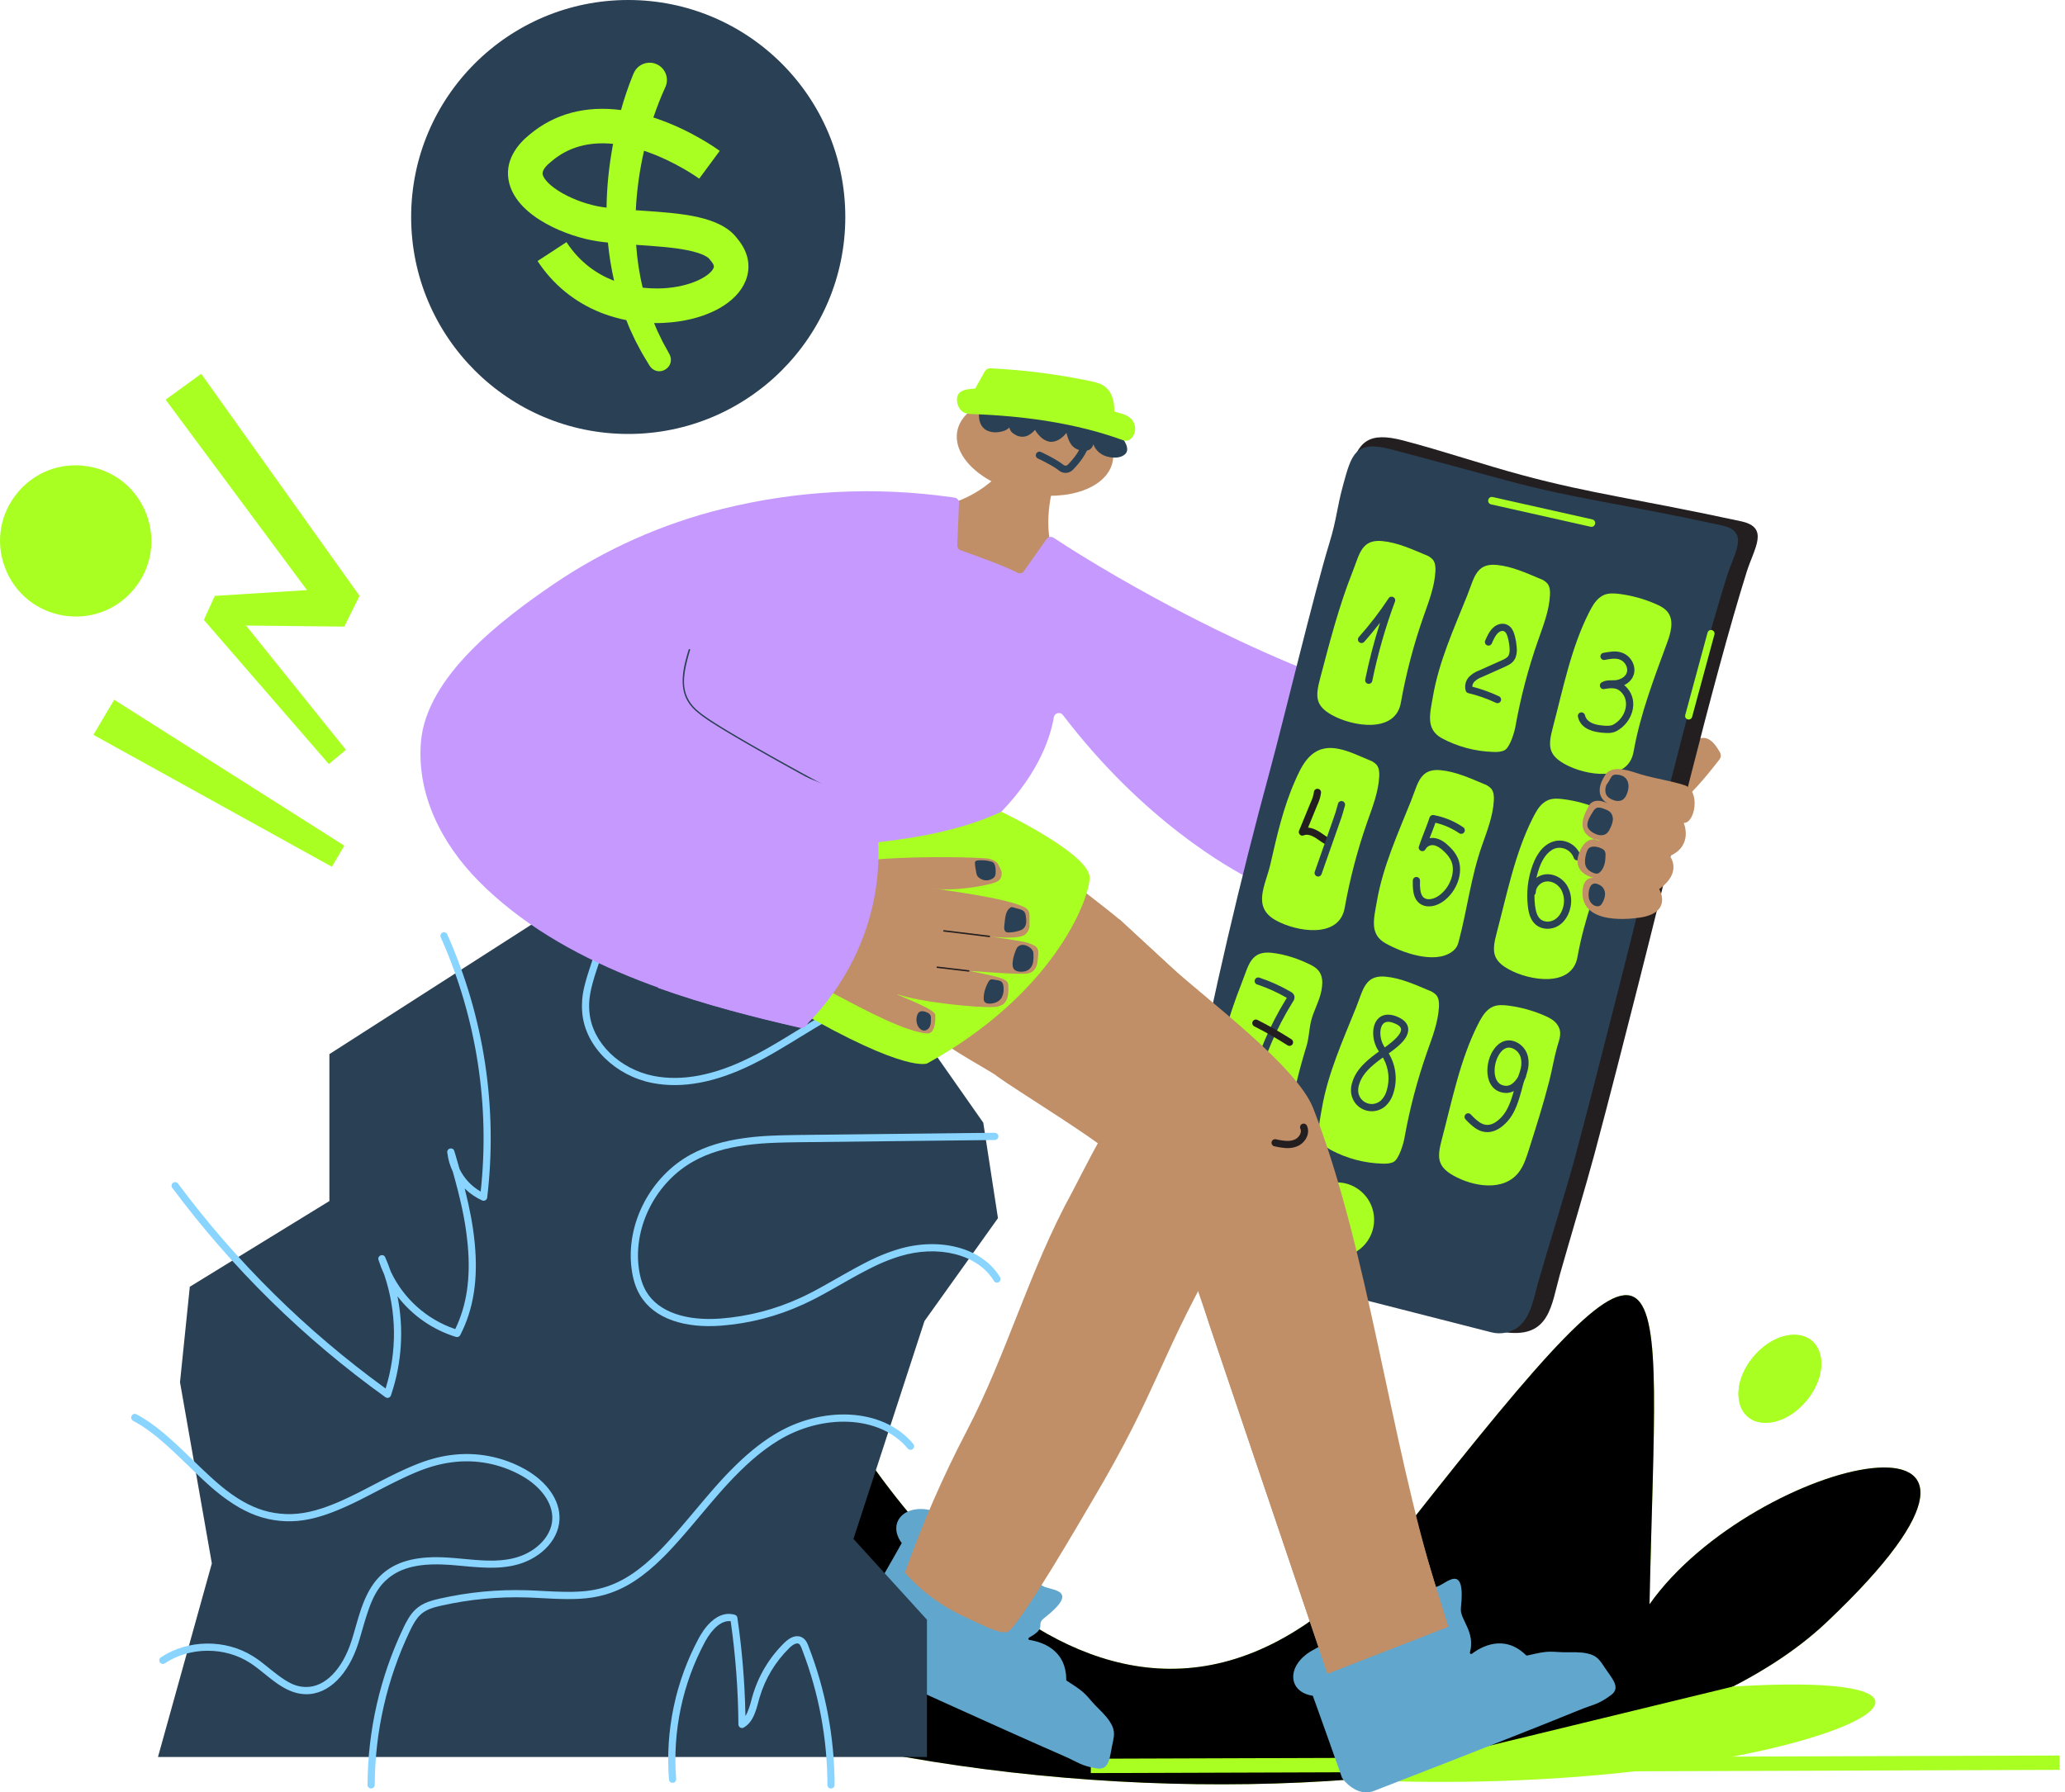 <svg width="311" height="270" viewBox="0 0 311 270" fill="none" xmlns="http://www.w3.org/2000/svg">
<path fill-rule="evenodd" clip-rule="evenodd" d="M62.046 234.072C109.927 276.337 237.112 280.311 275.101 244.369C313.09 208.426 264.173 219.347 248.426 241.672C249.558 187.598 253.867 176.702 212.013 229.841C170.16 282.979 130.868 223.347 121.987 205.286C113.109 187.225 103.095 196.601 112.382 226.668C63.749 163.831 14.163 191.803 62.043 234.069" fill="#A9FF22"/>
<path fill-rule="evenodd" clip-rule="evenodd" d="M62.046 234.072C109.927 276.337 237.112 280.311 275.101 244.369C313.09 208.426 264.173 219.347 248.426 241.672C249.558 187.598 253.867 176.702 212.013 229.841C170.16 282.979 130.868 223.347 121.987 205.286C113.109 187.225 103.095 196.601 112.382 226.668C63.749 163.831 14.163 191.803 62.043 234.069" fill="black"/>
<path fill-rule="evenodd" clip-rule="evenodd" d="M272.031 211.035C268.334 215.444 262.713 215.424 261.911 210.997C261.11 206.569 265.734 201.06 270.233 201.076C274.731 201.092 275.732 206.627 272.035 211.035H272.031Z" fill="#A9FF22"/>
<path fill-rule="evenodd" clip-rule="evenodd" d="M89.149 185.483C87.186 188.057 83.176 187.539 81.928 184.553C80.683 181.567 83.135 178.352 86.343 178.764C89.551 179.176 91.111 182.912 89.149 185.483Z" fill="#A9FF22"/>
<path fill-rule="evenodd" clip-rule="evenodd" d="M272.031 211.035C268.334 215.444 262.713 215.424 261.911 210.997C261.11 206.569 265.734 201.06 270.233 201.076C274.731 201.092 275.732 206.627 272.035 211.035H272.031Z" fill="#A9FF22"/>
<path fill-rule="evenodd" clip-rule="evenodd" d="M89.149 185.483C87.186 188.057 83.176 187.539 81.928 184.553C80.683 181.567 83.135 178.352 86.343 178.764C89.551 179.176 91.111 182.912 89.149 185.483Z" fill="#A9FF22"/>
<path fill-rule="evenodd" clip-rule="evenodd" d="M203.277 268.081L260.998 254.064C310.387 251.043 267.488 271.292 203.277 268.081Z" fill="#A9FF22"/>
<path d="M310.177 264.45L164.275 264.934L164.283 267.099L310.185 266.615L310.177 264.45Z" fill="#A9FF22"/>
<path d="M167.574 69.521C168.347 65.598 163.736 61.386 157.276 60.114C150.816 58.842 144.953 60.991 144.18 64.914C143.408 68.837 148.018 73.049 154.478 74.321C160.939 75.593 166.802 73.444 167.574 69.521Z" fill="#C08F67"/>
<path fill-rule="evenodd" clip-rule="evenodd" d="M169.432 68.432C168.821 68.973 167.916 69.011 167.109 68.867C166.803 68.812 166.504 68.719 166.217 68.59C165.497 68.258 164.934 67.657 164.654 66.91C164.58 67.332 164.284 67.683 163.881 67.827C163.627 67.908 163.36 67.93 163.096 67.895C162.691 67.866 162.298 67.744 161.947 67.538C161.137 67.032 160.866 66.135 160.609 65.215C159.978 66.013 159.019 66.707 158.009 66.531C157.481 66.412 157.002 66.132 156.638 65.733C156.336 65.449 156.085 65.118 155.888 64.754C155.589 65.095 155.232 65.382 154.833 65.597C154.28 65.858 153.633 65.855 153.083 65.585C152.542 65.317 152.133 64.993 152.014 64.4C151.754 64.661 151.429 64.851 151.071 64.944C150.016 65.279 148.716 65.192 148.002 64.346C147.287 63.503 147.397 62.331 147.519 61.27C151.017 61.447 154.585 61.36 158.083 61.559C159.785 61.627 161.481 61.788 163.167 62.032C163.91 62.138 164.644 62.319 165.352 62.573C166.069 62.827 171.089 66.962 169.426 68.432H169.432Z" fill="#2A4054"/>
<path fill-rule="evenodd" clip-rule="evenodd" d="M144.565 59.113C144.468 59.196 144.385 59.293 144.32 59.402C143.847 60.191 144.253 61.616 145.08 62.086C145.527 62.34 146.071 62.363 146.585 62.382C154.118 62.655 162.06 63.717 169.136 66.317C169.982 66.629 170.635 65.979 170.886 65.162C171.118 64.303 170.806 63.389 170.094 62.852C169.625 62.546 169.103 62.327 168.556 62.202C164.196 60.934 159.772 59.895 155.306 59.087C152.532 58.585 149.687 58.241 146.885 58.533C146.161 58.588 145.141 58.614 144.568 59.116L144.565 59.113Z" fill="#A9FF22"/>
<path fill-rule="evenodd" clip-rule="evenodd" d="M148.089 56.351C148.256 56.016 148.459 55.656 148.813 55.531C148.996 55.479 149.189 55.463 149.379 55.489C154.341 55.746 159.274 56.38 164.139 57.39C164.908 57.551 165.7 57.728 166.337 58.185C167.852 59.266 167.991 61.486 167.692 63.334C162.221 61.663 156.407 61.635 150.689 61.403C149.772 61.367 146.876 61.541 146.425 60.537C146.01 59.614 147.674 57.191 148.089 56.357V56.351Z" fill="#A9FF22"/>
<path fill-rule="evenodd" clip-rule="evenodd" d="M163.002 66.699C163.092 66.412 163.397 66.258 163.681 66.348C163.967 66.438 164.121 66.744 164.031 67.027C163.603 68.365 162.706 69.633 161.57 70.782C161.019 71.332 160.151 71.387 159.539 70.924L159.494 70.888C159.385 70.798 159.256 70.705 159.111 70.605C158.854 70.428 158.551 70.241 158.21 70.048C157.795 69.813 157.351 69.579 156.907 69.356L156.727 69.266L156.556 69.186L156.367 69.096L156.315 69.073C156.042 68.948 155.922 68.629 156.048 68.356C156.173 68.082 156.492 67.963 156.766 68.089L157.023 68.208L157.2 68.291L157.39 68.385C157.853 68.613 158.317 68.858 158.751 69.106C159.115 69.315 159.443 69.517 159.729 69.71C159.896 69.826 160.044 69.936 160.183 70.045C160.369 70.196 160.64 70.183 160.807 70.016C161.83 68.98 162.638 67.841 163.005 66.695L163.002 66.699Z" fill="#2A4054"/>
<path d="M220.238 74.059L220.104 74.656C220.072 74.796 220.161 74.936 220.301 74.967L221.114 75.15C221.255 75.181 221.394 75.093 221.426 74.953L221.56 74.356C221.591 74.216 221.503 74.076 221.363 74.045L220.549 73.862C220.409 73.831 220.27 73.919 220.238 74.059Z" fill="#231F20"/>
<path fill-rule="evenodd" clip-rule="evenodd" d="M135.809 232.448C133.537 229.353 136.272 226.395 140.52 227.596C145.031 228.87 155.868 238.185 157.046 238.916C158.22 239.646 162.915 239.324 157.223 243.778C155.923 244.801 157.796 245.126 154.987 246.68C154.913 246.719 154.871 246.799 154.88 246.883C154.89 246.967 154.954 247.031 155.035 247.05C156.673 247.295 160.585 248.366 160.573 253.029C160.573 253.093 160.602 253.154 160.656 253.19C161.065 253.46 161.477 253.724 161.885 253.994C163.835 255.294 163.816 255.803 165.509 257.46C166.265 258.2 167.05 259.027 167.504 260.005C168.025 261.138 167.645 262.048 167.433 263.226C167.346 263.709 167.266 264.194 167.153 264.674C166.879 265.829 166.455 266.592 165.19 266.389C162.793 266.006 162.375 265.459 160.19 264.507C150.746 260.391 132.639 252.118 129.985 250.908C127.452 249.756 127.928 246.391 128.035 246.098C128.025 246.098 135.831 232.474 135.812 232.451L135.809 232.448Z" fill="#79CFFF"/>
<path fill-rule="evenodd" clip-rule="evenodd" d="M135.809 232.448C133.537 229.353 136.272 226.395 140.52 227.596C145.031 228.87 155.868 238.185 157.046 238.916C158.22 239.646 162.915 239.324 157.223 243.778C155.923 244.801 157.796 245.126 154.987 246.68C154.913 246.719 154.871 246.799 154.88 246.883C154.89 246.967 154.954 247.031 155.035 247.05C156.673 247.295 160.585 248.366 160.573 253.029C160.573 253.093 160.602 253.154 160.656 253.19C161.065 253.46 161.477 253.724 161.885 253.994C163.835 255.294 163.816 255.803 165.509 257.46C166.265 258.2 167.05 259.027 167.504 260.005C168.025 261.138 167.645 262.048 167.433 263.226C167.346 263.709 167.266 264.194 167.153 264.674C166.879 265.829 166.455 266.592 165.19 266.389C162.793 266.006 162.375 265.459 160.19 264.507C150.746 260.391 132.639 252.118 129.985 250.908C127.452 249.756 127.928 246.391 128.035 246.098C128.025 246.098 135.831 232.474 135.812 232.451L135.809 232.448Z" fill="black" fill-opacity="0.2"/>
<path fill-rule="evenodd" clip-rule="evenodd" d="M197.729 255.445C193.925 254.91 193.72 250.898 197.539 248.687C201.6 246.345 215.063 239.352 216.405 239.018C217.747 238.683 220.794 235.099 220.009 242.287C219.832 243.935 222.229 245.817 221.376 248.912C221.35 248.993 221.379 249.08 221.447 249.128C221.515 249.176 221.605 249.176 221.675 249.128C222.995 248.124 226.492 246.074 229.823 249.344C229.868 249.389 229.932 249.408 229.993 249.395C230.473 249.292 230.949 249.18 231.425 249.077C233.729 248.584 234.067 248.954 236.432 248.9C237.487 248.877 238.63 248.9 239.647 249.247C240.821 249.662 241.214 250.57 241.905 251.548C242.192 251.947 242.485 252.346 242.745 252.761C243.395 253.765 243.63 254.601 242.604 255.361C240.654 256.809 239.978 256.722 237.767 257.629C228.24 261.526 209.667 268.715 206.948 269.773C204.348 270.784 202.276 268.09 202.131 267.823C202.131 267.814 197.745 255.448 197.716 255.445H197.729Z" fill="#79CFFF"/>
<path fill-rule="evenodd" clip-rule="evenodd" d="M197.729 255.445C193.925 254.91 193.72 250.898 197.539 248.687C201.6 246.345 215.063 239.352 216.405 239.018C217.747 238.683 220.794 235.099 220.009 242.287C219.832 243.935 222.229 245.817 221.376 248.912C221.35 248.993 221.379 249.08 221.447 249.128C221.515 249.176 221.605 249.176 221.675 249.128C222.995 248.124 226.492 246.074 229.823 249.344C229.868 249.389 229.932 249.408 229.993 249.395C230.473 249.292 230.949 249.18 231.425 249.077C233.729 248.584 234.067 248.954 236.432 248.9C237.487 248.877 238.63 248.9 239.647 249.247C240.821 249.662 241.214 250.57 241.905 251.548C242.192 251.947 242.485 252.346 242.745 252.761C243.395 253.765 243.63 254.601 242.604 255.361C240.654 256.809 239.978 256.722 237.767 257.629C228.24 261.526 209.667 268.715 206.948 269.773C204.348 270.784 202.276 268.09 202.131 267.823C202.131 267.814 197.745 255.448 197.716 255.445H197.729Z" fill="black" fill-opacity="0.2"/>
<path fill-rule="evenodd" clip-rule="evenodd" d="M254.723 111.96C255.28 111.552 255.901 111.137 256.59 111.159C257.645 111.198 258.359 112.211 258.903 113.109C259.071 113.334 259.164 113.605 259.17 113.888C259.125 114.148 259.003 114.386 258.823 114.58C256.715 117.279 254.514 119.969 251.728 121.961C251.65 122.025 251.56 122.067 251.461 122.09C251.19 122.119 251.026 121.803 250.952 121.543C250.46 119.844 249.81 116.6 250.737 114.943C251.071 114.351 251.65 114.229 252.197 113.881C253.092 113.328 253.88 112.581 254.723 111.964V111.96Z" fill="#C08F67"/>
<path fill-rule="evenodd" clip-rule="evenodd" d="M182.929 158.518C182.97 156.568 183.579 154.638 184.045 152.478C184.94 148.311 185.87 144.151 186.838 140C188.814 131.524 190.944 123.087 193.229 114.689C195.256 107.237 199.893 87.895 202.161 80.507C203.29 76.826 202.27 74.676 203.297 70.96C204.52 66.519 206.071 64.984 211.309 66.349C217.172 67.877 223.479 70.03 229.329 71.594C239.773 74.409 246.769 75.185 262.24 78.534C266.536 79.464 264.19 82.569 263.06 86.151C257.864 102.748 251.023 131.515 246.724 148.366C244.558 156.88 242.393 165.398 240.124 173.886C238.992 178.134 236.118 187.764 234.928 191.996C233.628 196.581 233.428 201.511 226.877 200.719C226.111 200.626 227.292 199.583 226.542 199.39L190.329 190.146C187.379 182.741 186.478 169.311 183.521 161.91C183.089 160.832 182.89 159.677 182.929 158.515V158.518Z" fill="#231F20"/>
<path fill-rule="evenodd" clip-rule="evenodd" d="M23.793 264.671H139.603V243.997L128.537 231.824L139.233 199L150.299 183.506L148.085 169.123L138.554 155.521L83.54 137.035L49.609 158.794V180.925L28.587 193.835L27.11 208.218L31.905 235.511L23.793 264.671Z" fill="#2A4054"/>
<path fill-rule="evenodd" clip-rule="evenodd" d="M116.539 216.146C123.628 211.744 132.943 211.969 137.545 217.514C137.735 217.742 137.702 218.086 137.474 218.276C137.245 218.466 136.901 218.434 136.711 218.206C132.503 213.134 123.782 212.925 117.109 217.066C114.988 218.382 112.993 220.043 110.915 222.154C110.805 222.266 110.696 222.376 110.59 222.485L110.461 222.617C110.355 222.726 110.248 222.836 110.146 222.948L109.956 223.148L109.705 223.418L109.399 223.75L109.023 224.162L108.633 224.599L108.363 224.905L108.009 225.31L107.481 225.922L106.818 226.697L105.985 227.685L104.473 229.481L103.742 230.34L103.417 230.719L102.88 231.34L102.381 231.91L102.108 232.216L101.834 232.521L101.667 232.708C101.573 232.811 101.48 232.911 101.39 233.01L101.113 233.306C101.023 233.403 100.93 233.503 100.84 233.599L100.566 233.886C100.521 233.934 100.476 233.979 100.431 234.027L100.161 234.304L99.891 234.574C96.985 237.464 94.295 239.285 91.238 240.189L91.125 240.221L90.903 240.283C89.793 240.582 88.693 240.759 87.418 240.836L87.161 240.849C87.119 240.849 87.074 240.852 87.032 240.855L86.769 240.865L86.498 240.875C86.408 240.875 86.315 240.878 86.222 240.881H85.938L85.649 240.884C85.6 240.884 85.552 240.884 85.501 240.884H85.201C85.15 240.884 85.102 240.884 85.05 240.881L84.741 240.875L84.423 240.868L84.098 240.859L83.596 240.842L83.071 240.82L80.484 240.688L79.986 240.665L79.638 240.653L79.274 240.64C74.979 240.511 70.68 240.926 66.487 241.869L66.255 241.924L66.033 241.975L65.824 242.027C65.686 242.062 65.557 242.097 65.435 242.133L65.255 242.187C64.576 242.4 64.08 242.638 63.639 242.973C63.05 243.42 62.606 244.002 62.111 244.932L62.011 245.122C61.995 245.154 61.979 245.186 61.96 245.222L61.857 245.428C61.84 245.463 61.821 245.499 61.805 245.534L61.699 245.756C58.266 252.983 56.47 260.876 56.438 268.879C56.438 269.178 56.193 269.419 55.894 269.419C55.595 269.419 55.353 269.175 55.353 268.876C55.386 260.715 57.217 252.665 60.721 245.293L60.775 245.177L60.885 244.948C60.92 244.874 60.959 244.804 60.994 244.733L61.1 244.524C61.686 243.404 62.22 242.693 62.98 242.113C63.578 241.657 64.222 241.361 65.106 241.1L65.316 241.042C65.386 241.023 65.46 241.003 65.534 240.984L65.763 240.926L66.001 240.868C66.082 240.849 66.165 240.83 66.249 240.81C70.532 239.845 74.918 239.423 79.306 239.555L79.615 239.565L80.027 239.581L80.532 239.604L82.766 239.716L83.287 239.739L83.621 239.752L84.111 239.768L84.426 239.777L84.732 239.784L85.031 239.79C85.079 239.79 85.131 239.79 85.179 239.79H85.469H85.749C85.842 239.79 85.932 239.79 86.022 239.79H86.289C86.334 239.784 86.376 239.784 86.421 239.784L86.682 239.777L86.936 239.768C86.978 239.768 87.019 239.765 87.061 239.761L87.309 239.748L87.55 239.732C87.589 239.732 87.631 239.726 87.669 239.723L87.904 239.703C87.943 239.7 87.982 239.697 88.02 239.694L88.249 239.671C89.198 239.568 90.057 239.398 90.929 239.143C93.822 238.291 96.406 236.524 99.237 233.689L99.504 233.419L99.772 233.142C99.817 233.097 99.862 233.049 99.907 233.001L100.177 232.714L100.45 232.422L100.724 232.122L101.01 231.807L101.3 231.485L101.721 231.012L102.204 230.462L102.851 229.709L103.459 228.995L105.673 226.369L106.136 225.825L106.731 225.127L107.201 224.583L107.497 224.242L107.784 223.917L108.06 223.608L108.327 223.309L108.588 223.023L108.846 222.743L109.164 222.401L109.354 222.199L109.611 221.932L109.936 221.597L110.136 221.394C112.269 219.226 114.329 217.514 116.53 216.146H116.539Z" fill="#89D5FF"/>
<path fill-rule="evenodd" clip-rule="evenodd" d="M149.822 170.65C150.122 170.65 150.366 170.885 150.369 171.184C150.373 171.471 150.151 171.709 149.871 171.731H149.835L120.232 172.066L119.247 172.082L118.784 172.092L118.05 172.108L117.497 172.124L116.969 172.14L116.715 172.15L116.223 172.172L115.865 172.188L115.634 172.201L115.405 172.214L115.071 172.237L114.742 172.259L114.421 172.285L114.208 172.304L113.893 172.333L113.687 172.352L113.378 172.385L113.166 172.407C112.883 172.439 112.599 172.475 112.313 172.513C109.291 172.922 106.746 173.675 104.513 174.904C98.876 178.003 95.404 184.638 96.192 190.916C96.375 192.364 96.742 193.583 97.347 194.59C99.223 197.721 103.48 199.021 108.59 198.622C112.702 198.3 116.725 197.258 120.476 195.54C120.689 195.443 120.892 195.347 121.097 195.25L121.249 195.176C121.326 195.141 121.4 195.102 121.477 195.063L121.628 194.989L121.924 194.841L122.15 194.726L122.455 194.568L122.854 194.356L123.276 194.127L123.82 193.828L124.309 193.554L125.181 193.065L126.925 192.074L127.626 191.678L128.286 191.312L128.788 191.038L129.267 190.777L129.615 190.594L130.062 190.359L130.387 190.192L130.702 190.031L130.908 189.928L131.111 189.828L131.311 189.732L131.607 189.593L131.8 189.503L132.086 189.374L132.369 189.249L132.556 189.168L132.743 189.091L133.019 188.979L133.203 188.905L133.386 188.834L133.569 188.763L133.753 188.695L133.936 188.628L134.12 188.564L134.303 188.499L134.583 188.406L134.77 188.345L134.96 188.284L135.246 188.194C141.302 186.347 147.85 187.827 150.611 192.396C150.765 192.653 150.685 192.985 150.427 193.139C150.17 193.294 149.838 193.213 149.684 192.956C147.219 188.876 141.189 187.511 135.561 189.23L135.378 189.288L135.194 189.345L134.924 189.436L134.654 189.526L134.477 189.587L134.21 189.683L133.943 189.783L133.676 189.886L133.409 189.992L133.232 190.066L133.051 190.14L132.871 190.217L132.688 190.298L132.504 190.378L132.318 190.462L132.131 190.549L131.941 190.639L131.652 190.777L131.256 190.97L130.95 191.125L130.635 191.286L130.31 191.453L130.088 191.569L129.863 191.688L129.396 191.939L129.032 192.138L128.527 192.415L128 192.711L127.446 193.023L125.548 194.101L124.756 194.545L124.145 194.883L123.768 195.089L123.321 195.331L123.067 195.466L122.735 195.636L122.494 195.758L122.179 195.916L122.021 195.993L121.709 196.145L121.474 196.257L121.078 196.444L120.917 196.518C117.05 198.288 112.905 199.362 108.664 199.694C103.187 200.125 98.544 198.703 96.408 195.141C95.716 193.992 95.307 192.631 95.108 191.044C94.265 184.323 97.959 177.26 103.979 173.948C106.338 172.652 109.008 171.86 112.152 171.435C112.371 171.406 112.59 171.377 112.809 171.352L113.13 171.313L113.446 171.278L113.764 171.246L113.977 171.226L114.408 171.191L114.739 171.165L115.074 171.143L115.418 171.12L115.772 171.101L116.136 171.081L116.383 171.072L116.895 171.053L117.429 171.033L118.134 171.014L119.041 170.995L120.026 170.978L120.731 170.969L149.81 170.641L149.822 170.65Z" fill="#89D5FF"/>
<path fill-rule="evenodd" clip-rule="evenodd" d="M90.235 141.488C90.315 141.202 90.615 141.031 90.901 141.115C91.187 141.196 91.358 141.495 91.274 141.781L91.216 141.981L91.139 142.241L91.081 142.438L90.978 142.775L90.862 143.136L90.73 143.535L90.611 143.889L90.402 144.497L90.164 145.195L90.022 145.614L89.932 145.884L89.846 146.144L89.723 146.524L89.607 146.888L89.501 147.238L89.434 147.464L89.369 147.683L89.308 147.898L89.25 148.107L89.195 148.313L89.144 148.513L89.096 148.709L89.051 148.902C89.044 148.934 89.038 148.966 89.028 148.995L88.99 149.182C88.983 149.214 88.977 149.243 88.97 149.275L88.935 149.455L88.903 149.632L88.874 149.806C88.871 149.835 88.864 149.864 88.861 149.893L88.835 150.064C88.832 150.093 88.829 150.122 88.822 150.147L88.8 150.315L88.78 150.482L88.764 150.646C88.758 150.727 88.751 150.81 88.745 150.891L88.735 151.052C88.735 151.106 88.732 151.158 88.729 151.212V151.373C88.726 151.454 88.726 151.534 88.726 151.615V151.776C88.729 151.801 88.729 151.83 88.732 151.856L88.739 152.017L88.748 152.178L88.761 152.342C88.761 152.371 88.764 152.397 88.767 152.425L88.784 152.59C89.24 157.133 93.391 161.072 98.408 162.072C102.771 162.944 107.601 161.934 112.711 159.431C112.891 159.344 113.068 159.254 113.242 159.167L113.416 159.08C113.531 159.022 113.647 158.961 113.763 158.903L114.101 158.726L114.349 158.594L114.6 158.459L115.024 158.227L115.372 158.034L115.729 157.831L116.099 157.619L116.485 157.394L117.206 156.969L117.76 156.638L118.229 156.354L119.249 155.733L121.071 154.62L121.939 154.096L122.618 153.687L123.239 153.32L123.654 153.079L124.05 152.85L124.51 152.59L125.038 152.297L125.189 152.213L125.505 152.043L125.826 151.872C131.123 149.066 135.985 147.737 140.644 148.217C140.94 148.249 141.159 148.513 141.127 148.812C141.095 149.108 140.831 149.327 140.532 149.295C136.12 148.838 131.458 150.115 126.332 152.828L125.91 153.053L125.473 153.291L125.164 153.462L124.858 153.632L124.401 153.893L124.086 154.076L123.413 154.469L122.77 154.852L121.73 155.479L119.407 156.898L118.657 157.352L117.856 157.831L117.222 158.208L116.923 158.385L116.443 158.662L115.983 158.922L115.543 159.17L115.198 159.36L114.86 159.543L114.609 159.675L114.432 159.768C114.021 159.984 113.612 160.19 113.184 160.399C107.881 162.999 102.823 164.054 98.192 163.131C92.738 162.043 88.211 157.744 87.702 152.693L87.686 152.512L87.674 152.335C87.674 152.306 87.67 152.277 87.667 152.249L87.657 152.075C87.657 152.046 87.657 152.017 87.654 151.988L87.648 151.814C87.648 151.756 87.648 151.698 87.644 151.64V151.47C87.644 151.183 87.654 150.897 87.677 150.611L87.693 150.437L87.712 150.26C87.719 150.202 87.725 150.141 87.735 150.083L87.757 149.903C87.76 149.874 87.767 149.842 87.77 149.813L87.799 149.629L87.831 149.446C87.841 149.385 87.854 149.32 87.867 149.259L87.905 149.069L87.947 148.876L87.992 148.68L88.04 148.481L88.092 148.275L88.147 148.065L88.204 147.853L88.266 147.634L88.33 147.412L88.397 147.184L88.468 146.949L88.542 146.708L88.62 146.463L88.742 146.083L88.871 145.688L89.006 145.276L89.15 144.848L89.627 143.448L89.739 143.107L89.887 142.653L89.997 142.312L90.097 141.99L90.135 141.865L90.171 141.739C90.196 141.656 90.219 141.569 90.245 141.482L90.235 141.488Z" fill="#89D5FF"/>
<path fill-rule="evenodd" clip-rule="evenodd" d="M19.826 213.269C19.967 213.005 20.299 212.909 20.559 213.054L20.74 213.153L20.917 213.253L21.094 213.353L21.267 213.456L21.441 213.559L21.612 213.662L21.782 213.768C21.811 213.787 21.84 213.803 21.866 213.823L22.036 213.932L22.204 214.041L22.371 214.154C22.4 214.173 22.426 214.193 22.455 214.212L22.622 214.328L22.789 214.444L22.957 214.563L23.127 214.685L23.298 214.811L23.468 214.939L23.639 215.071L23.813 215.206L23.986 215.345L24.163 215.486L24.34 215.631L24.52 215.779L24.701 215.93L24.884 216.085L25.164 216.326L25.451 216.577L25.743 216.838L26.043 217.108L26.351 217.388L26.561 217.581L26.776 217.781L26.995 217.983L27.445 218.408L27.677 218.63L28.034 218.971L28.53 219.447L29.695 220.574L30.174 221.034L30.628 221.465L30.847 221.671L31.162 221.967L31.468 222.25L31.761 222.52L31.95 222.694L32.23 222.945L32.41 223.106L32.587 223.26L32.764 223.412L32.938 223.56L33.109 223.704L33.279 223.846L33.447 223.984L33.614 224.12L33.778 224.251L33.942 224.38L34.106 224.506L34.27 224.631L34.434 224.753L34.599 224.876L34.846 225.056L35.014 225.175C37.118 226.645 39.161 227.556 41.356 227.91C43.676 228.287 45.874 228.068 48.451 227.228L48.715 227.141L48.982 227.048C49.027 227.032 49.072 227.016 49.117 226.999L49.387 226.9C49.523 226.848 49.661 226.797 49.799 226.745L50.076 226.636C50.169 226.597 50.263 226.562 50.359 226.523L50.645 226.404L50.935 226.282L51.228 226.156L51.524 226.024C51.572 226.002 51.624 225.979 51.672 225.957L51.974 225.819C52.026 225.796 52.077 225.77 52.126 225.748L52.435 225.603L52.747 225.455C52.798 225.429 52.853 225.403 52.904 225.378L53.223 225.223L53.548 225.066C53.603 225.04 53.657 225.011 53.712 224.985L54.044 224.818L54.307 224.683L55.347 224.148L56.705 223.441L57.496 223.032L57.953 222.8L58.394 222.578L58.963 222.295L59.375 222.092L59.778 221.896L60.167 221.709L60.421 221.59L60.672 221.475L61.039 221.307L61.277 221.201L61.512 221.098C61.55 221.082 61.589 221.063 61.628 221.047L61.859 220.947L62.088 220.85L62.313 220.757L62.645 220.622L62.86 220.535L63.076 220.451L63.288 220.371L63.497 220.294C63.533 220.281 63.568 220.268 63.6 220.255L63.806 220.181L64.012 220.11L64.215 220.043L64.418 219.978L64.617 219.917C64.649 219.907 64.685 219.898 64.717 219.888L64.916 219.83L65.116 219.772C65.148 219.763 65.183 219.753 65.216 219.743L65.412 219.689L65.608 219.637C65.64 219.628 65.672 219.621 65.708 219.611L65.904 219.563L66.1 219.518L66.297 219.473C66.329 219.467 66.364 219.46 66.397 219.451L66.596 219.409L66.796 219.37C66.828 219.364 66.863 219.357 66.895 219.351L67.095 219.315C67.127 219.309 67.162 219.303 67.195 219.299L67.397 219.267L67.6 219.235L67.806 219.206C71.731 218.659 75.725 219.425 79.171 221.384C82.315 223.183 84.397 225.963 84.261 228.908C84.11 232.241 81.053 235.044 77.308 235.835L77.099 235.877L76.893 235.916C76.825 235.929 76.754 235.942 76.687 235.951L76.481 235.983C76.413 235.993 76.343 236.003 76.275 236.012L76.066 236.038L75.857 236.064C75.786 236.07 75.715 236.08 75.644 236.086L75.432 236.106C75.397 236.106 75.361 236.112 75.326 236.115L75.11 236.128C75.075 236.128 75.036 236.131 75.001 236.135L74.779 236.144C74.74 236.144 74.705 236.144 74.666 236.148L74.438 236.154C74.36 236.154 74.283 236.154 74.206 236.157H73.971C73.891 236.157 73.81 236.157 73.73 236.157H73.482C73.44 236.151 73.398 236.151 73.356 236.151L73.102 236.144L72.842 236.135L72.575 236.122L72.298 236.106L72.015 236.09L71.722 236.07L71.423 236.048L70.956 236.012L70.634 235.987L68.839 235.823L68.189 235.768L67.761 235.736L67.407 235.713H67.346C63.43 235.462 60.453 236.051 58.391 237.824C58.262 237.933 58.14 238.046 58.021 238.159L57.905 238.274L57.789 238.39C57.731 238.448 57.676 238.509 57.622 238.57L57.515 238.693L57.409 238.818C57.358 238.883 57.306 238.947 57.255 239.011L57.155 239.143C56.943 239.433 56.743 239.742 56.553 240.083L56.466 240.241L56.38 240.405L56.296 240.572C56.283 240.601 56.267 240.63 56.254 240.656L56.17 240.829C56.157 240.858 56.141 240.887 56.129 240.919L56.048 241.1C56.022 241.161 55.993 241.222 55.968 241.286L55.887 241.476C55.874 241.508 55.861 241.54 55.849 241.573L55.768 241.772C55.755 241.804 55.742 241.84 55.73 241.875L55.652 242.081L55.575 242.293L55.498 242.512L55.421 242.737C55.408 242.776 55.395 242.815 55.382 242.853L55.305 243.088L55.224 243.33L55.144 243.577L55.063 243.832L54.983 244.092L54.861 244.498L54.777 244.778L54.343 246.28L54.175 246.85L54.063 247.22L53.95 247.577C52.505 252.079 49.584 255.312 45.989 255.216C44.87 255.184 43.808 254.839 42.707 254.212L42.524 254.106L42.347 253.996L42.228 253.922L42.109 253.848L41.99 253.771L41.871 253.691L41.748 253.607L41.626 253.52L41.501 253.43L41.369 253.334L41.234 253.234L41.021 253.073L40.796 252.899L40.638 252.777L40.3 252.51L39.406 251.792L39.107 251.554L38.904 251.396L38.714 251.252L38.537 251.117L38.37 250.991L38.209 250.875L38.106 250.801L37.9 250.66L37.797 250.592L37.639 250.489C33.849 248.037 28.585 248.066 24.826 250.566C24.578 250.73 24.241 250.663 24.076 250.415C23.912 250.167 23.98 249.829 24.228 249.665C28.305 246.953 33.961 246.892 38.103 249.498L38.283 249.614L38.45 249.723L38.614 249.833L38.724 249.907L38.946 250.064L39.116 250.19L39.297 250.325L39.486 250.473L39.763 250.689L40.239 251.068L40.715 251.451L41.031 251.702L41.234 251.86L41.43 252.011L41.62 252.159L41.806 252.301L41.986 252.436C42.016 252.458 42.044 252.481 42.077 252.5L42.25 252.626L42.421 252.745L42.588 252.857C42.614 252.877 42.643 252.893 42.669 252.912L42.83 253.018C42.855 253.034 42.881 253.054 42.91 253.07L43.065 253.166C44.139 253.829 44.992 254.099 46.015 254.128C48.975 254.209 51.547 251.393 52.875 247.365L52.972 247.069L53.101 246.657L53.217 246.267L53.352 245.81L53.693 244.623L53.85 244.089L53.998 243.597L54.105 243.252L54.175 243.034L54.243 242.821L54.343 242.515L54.41 242.319C54.42 242.287 54.433 242.255 54.443 242.223L54.51 242.036L54.578 241.856L54.645 241.679C54.655 241.65 54.668 241.621 54.677 241.592L54.745 241.418L54.812 241.248L54.883 241.08L54.954 240.913L55.028 240.749L55.102 240.585C55.781 239.108 56.608 237.933 57.683 237.007C60.006 235.008 63.24 234.368 67.41 234.632L67.828 234.661L68.231 234.69L68.755 234.735L70.56 234.899L71.03 234.941L71.332 234.967L71.77 234.999C71.818 235.002 71.863 235.005 71.912 235.008L72.188 235.028L72.459 235.044L72.719 235.057L72.974 235.07L73.221 235.079L73.463 235.086H73.698L73.929 235.092H74.154L74.376 235.089L74.592 235.082C74.879 235.073 75.152 235.057 75.422 235.034L75.622 235.015C75.821 234.996 76.018 234.97 76.211 234.944L76.404 234.915C76.436 234.909 76.468 234.905 76.5 234.899L76.693 234.867C76.725 234.86 76.758 234.854 76.79 234.848L76.983 234.809C77.015 234.802 77.047 234.796 77.079 234.79C80.387 234.091 83.052 231.649 83.177 228.872C83.29 226.401 81.456 223.955 78.63 222.34C75.393 220.5 71.638 219.782 67.954 220.294L67.758 220.323L67.564 220.352L67.371 220.384L67.178 220.416L66.989 220.451L66.799 220.49C66.766 220.496 66.734 220.503 66.702 220.509L66.512 220.548L66.322 220.59L66.133 220.635C66.1 220.641 66.068 220.651 66.039 220.657L65.849 220.705L65.66 220.754L65.47 220.805C65.438 220.815 65.405 220.821 65.373 220.831L65.183 220.886C65.151 220.895 65.119 220.905 65.087 220.915L64.894 220.973L64.701 221.034C64.668 221.043 64.636 221.053 64.604 221.066L64.408 221.13C64.376 221.14 64.344 221.153 64.308 221.162L64.112 221.23C64.08 221.243 64.044 221.252 64.012 221.265L63.813 221.336L63.61 221.41L63.404 221.487L63.198 221.568L62.989 221.651L62.667 221.783L62.339 221.922L62.117 222.018L61.776 222.166L61.544 222.269L61.309 222.375L60.949 222.543L60.704 222.659L60.453 222.778L60.067 222.961L59.803 223.09L59.401 223.289L58.986 223.495L58.413 223.785L57.966 224.013L57.19 224.412L55.25 225.42L54.69 225.706L54.52 225.793L54.182 225.963L53.847 226.127L53.519 226.288L53.194 226.446L52.872 226.597L52.557 226.745C52.505 226.771 52.451 226.793 52.399 226.816L52.087 226.958L51.781 227.093C51.678 227.138 51.579 227.183 51.479 227.225L51.18 227.353L50.884 227.476C50.835 227.495 50.787 227.517 50.736 227.537L50.446 227.653L50.16 227.765L49.877 227.875C49.642 227.962 49.407 228.045 49.178 228.126L48.905 228.219L48.631 228.309C45.967 229.159 43.653 229.374 41.185 228.975C38.817 228.592 36.623 227.617 34.396 226.057L34.222 225.934L34.051 225.812L33.794 225.625L33.624 225.5L33.453 225.371L33.199 225.175L33.028 225.04L32.858 224.905L32.687 224.766L32.513 224.625L32.34 224.48L32.163 224.332L31.983 224.177L31.802 224.02L31.526 223.775L31.239 223.521L30.946 223.254L30.644 222.974L30.329 222.681L29.891 222.269L29.312 221.716L28.945 221.362L27.783 220.239L27.416 219.885L27.063 219.547L26.718 219.222L26.387 218.907L26.065 218.604L25.65 218.221L25.447 218.038L25.151 217.771L24.862 217.513L24.582 217.266L24.308 217.028L24.128 216.873L23.951 216.725L23.777 216.58L23.604 216.439L23.433 216.3L23.262 216.165L23.011 215.969L22.844 215.843L22.68 215.718C22.651 215.699 22.625 215.676 22.596 215.657L22.432 215.538L22.268 215.422L22.107 215.306L21.946 215.193L21.785 215.084L21.625 214.975L21.464 214.868L21.299 214.765L21.135 214.663L20.971 214.563L20.807 214.463L20.64 214.366L20.473 214.27L20.302 214.173L20.131 214.08C20.102 214.064 20.074 214.048 20.045 214.032C19.781 213.89 19.684 213.559 19.829 213.298L19.826 213.269Z" fill="#89D5FF"/>
<path fill-rule="evenodd" clip-rule="evenodd" d="M105.227 246.809L105.272 246.722L105.365 246.551C105.381 246.522 105.397 246.496 105.413 246.467L105.51 246.303C105.819 245.785 106.154 245.319 106.507 244.91L106.62 244.781C107.807 243.465 109.217 242.815 110.674 243.253C110.877 243.314 111.025 243.485 111.054 243.694C111.756 248.501 112.161 253.35 112.261 258.209L112.267 258.502V258.495C112.476 258.17 112.653 257.765 112.824 257.253L112.888 257.057C112.898 257.025 112.911 256.99 112.92 256.954L112.985 256.742L113.046 256.533L113.268 255.715L113.297 255.612C114.169 252.514 115.839 249.701 118.146 247.455C119.031 246.593 120.016 246.181 120.884 246.712C121.283 246.966 121.499 247.304 121.718 247.874L121.747 247.948C124.347 254.621 125.682 261.723 125.695 268.886C125.695 269.185 125.454 269.426 125.154 269.426C124.855 269.426 124.614 269.185 124.614 268.886C124.604 261.958 123.327 255.091 120.849 248.62L120.74 248.334C120.724 248.292 120.707 248.253 120.695 248.215L120.65 248.108C120.534 247.845 120.434 247.703 120.315 247.626C120.019 247.446 119.472 247.671 118.906 248.228C116.779 250.303 115.221 252.89 114.391 255.741L114.33 255.953L114.092 256.822L114.063 256.928L114.002 257.134L113.94 257.334C113.931 257.366 113.921 257.398 113.912 257.43L113.85 257.617C113.416 258.911 112.914 259.689 112.032 260.23C111.672 260.452 111.212 260.194 111.209 259.773C111.17 254.615 110.787 249.463 110.063 244.357L110.044 244.218H110.024C108.708 244.07 107.305 245.274 106.231 247.227L106.182 247.314C102.785 253.646 101.275 260.819 101.832 267.985C101.855 268.284 101.633 268.544 101.333 268.567C101.034 268.59 100.773 268.368 100.751 268.068C100.178 260.696 101.732 253.318 105.227 246.802V246.809Z" fill="#89D5FF"/>
<path fill-rule="evenodd" clip-rule="evenodd" d="M66.643 140.483C66.916 140.361 67.235 140.483 67.357 140.756C72.908 153.187 74.986 166.888 73.374 180.406C73.332 180.769 72.946 180.985 72.612 180.834C71.669 180.406 70.823 179.827 70.095 179.135L69.983 179.022L70.008 179.125C70.758 182.098 71.218 184.553 71.472 187.031L71.508 187.404C72 192.649 71.357 197.164 69.313 201.125C69.194 201.357 68.924 201.472 68.673 201.395C65.166 200.314 62.138 198.19 59.94 195.378L59.856 195.269L59.866 195.307C60.831 200.172 60.532 205.237 58.943 210.009L58.875 210.212C58.759 210.556 58.341 210.688 58.048 210.476C45.785 201.682 34.957 191.044 25.944 178.938C25.767 178.697 25.816 178.359 26.054 178.182C26.295 178.005 26.633 178.054 26.81 178.292C35.575 190.065 46.075 200.443 57.945 209.07L58.074 209.163L58.103 209.073C59.811 203.538 59.734 197.618 57.91 192.147L57.845 191.954L57.813 191.883C57.523 191.256 57.273 190.612 57.057 189.946L57.002 189.779C56.796 189.126 57.742 188.772 58.016 189.399C58.302 190.059 58.566 190.725 58.801 191.398L58.852 191.542L58.865 191.571C60.773 195.616 64.252 198.744 68.531 200.205L68.564 200.214L68.589 200.16C70.321 196.565 70.874 192.466 70.456 187.71L70.436 187.504C70.404 187.16 70.369 186.815 70.327 186.471L70.285 186.127C70.263 185.953 70.24 185.783 70.218 185.609L70.169 185.261C70.153 185.145 70.134 185.03 70.118 184.911L70.063 184.56L70.005 184.206C69.986 184.087 69.963 183.968 69.944 183.849L69.88 183.488C69.848 183.308 69.812 183.125 69.777 182.945L69.703 182.578L69.626 182.204C69.613 182.143 69.6 182.079 69.587 182.018L69.503 181.638L69.416 181.255L69.326 180.866L69.233 180.47C69.217 180.402 69.201 180.338 69.185 180.271L69.085 179.865C69.069 179.798 69.053 179.73 69.034 179.659L68.93 179.244L68.821 178.823L68.709 178.395L68.593 177.957L68.474 177.513L68.348 177.059L68.19 176.49L68.177 176.464C67.772 175.605 67.499 174.678 67.376 173.71L67.363 173.6C67.289 172.944 68.232 172.754 68.422 173.388L68.596 173.973L68.763 174.546L68.924 175.106L69.082 175.653L69.21 176.104L69.23 176.142C69.912 177.513 70.983 178.671 72.328 179.46L72.396 179.498V179.473C73.799 166.544 71.781 153.47 66.54 141.561L66.376 141.194C66.253 140.921 66.376 140.602 66.649 140.48L66.643 140.483Z" fill="#89D5FF"/>
<path fill-rule="evenodd" clip-rule="evenodd" d="M143.797 75.658C146.3 74.786 148.569 73.35 150.426 71.465L158.399 74.123C157.852 76.687 157.72 79.046 158.071 81.17L157.225 90.839L142.983 85.552L140.457 82.087L143.797 75.658Z" fill="#C08F67"/>
<path fill-rule="evenodd" clip-rule="evenodd" d="M139.884 154.801C140.598 156.889 148.292 160.77 150.142 162.086C158.485 168.026 174.301 176.357 177.074 184.559C178.806 189.675 180.54 194.794 182.271 199.914L199.847 251.881L199.927 252.119L218.117 245.049L216.215 238.92C209.365 216.871 204.641 192.117 196.349 170.751C194.769 166.681 192.452 162.919 189.772 159.492C185.769 154.357 180.958 149.916 176.174 145.502C173.673 143.191 171.17 140.881 168.67 138.574C167.682 137.663 156.256 128.753 155.988 129.175L142.274 150.692C141.792 151.451 139.816 153.607 139.832 154.521C139.835 154.617 139.855 154.711 139.887 154.801H139.884Z" fill="#C08F67"/>
<path fill-rule="evenodd" clip-rule="evenodd" d="M184.814 186.656C174.523 204.257 174.874 208.605 164.439 226.18C163.551 227.673 153.328 245.377 151.706 245.844C150.48 246.194 147.375 244.508 146.252 244.013C142.494 242.378 138.967 240.029 136.293 236.889C138.89 229.571 141.995 222.447 145.592 215.568C151.593 204.093 155.065 191.229 161.466 179.59C162.383 177.92 169.076 164.309 170.636 164.518C178.478 165.554 183.967 178.789 184.817 186.656H184.814Z" fill="#C08F67"/>
<path fill-rule="evenodd" clip-rule="evenodd" d="M124.088 117.699L150.824 122.291C150.824 122.291 164.274 128.688 164.11 132.298C163.946 135.909 158.37 149.838 139.671 160.18C139.671 160.18 136.721 161.821 119.988 152.145L124.091 117.699H124.088Z" fill="#A9FF22"/>
<path fill-rule="evenodd" clip-rule="evenodd" d="M130.792 127.331C131.008 127.44 123.372 152.722 121.293 154.634C121.107 154.804 120.849 154.872 120.601 154.817C103.731 150.975 84.582 145.392 72.058 132.701C66.572 127.141 62.746 119.766 63.396 111.792C64.188 101.856 75.739 93.216 83.359 88.007C91.111 82.742 99.734 78.897 108.831 76.651C120.083 73.868 131.767 73.269 143.245 74.888L143.785 74.971C144.172 75.033 144.451 75.374 144.435 75.763L144.168 82.134C144.152 82.472 144.361 82.781 144.68 82.894C146.344 83.479 151.421 85.294 153.223 86.272C153.567 86.456 153.992 86.353 154.214 86.034L157.615 81.204C157.857 80.863 158.323 80.776 158.671 81.005C162.201 83.338 180.4 95.018 202.352 103.117C202.555 103.191 202.719 103.349 202.799 103.548C202.88 103.748 202.876 103.973 202.783 104.169L189.519 132.132C189.429 132.318 189.272 132.463 189.075 132.531C188.879 132.598 188.664 132.585 188.48 132.492C185.34 130.915 172.279 123.73 160.087 107.715C159.903 107.471 159.588 107.358 159.292 107.429C158.993 107.5 158.767 107.744 158.713 108.047C158.249 110.804 156.618 116.201 150.916 122.17C150.845 122.24 150.765 122.301 150.675 122.343C141.005 126.829 129.569 126.703 130.789 127.324L130.792 127.331Z" fill="#C699FF"/>
<path fill-rule="evenodd" clip-rule="evenodd" d="M180.982 159.816C181.024 157.866 181.632 155.936 182.098 153.777C182.993 149.61 183.923 145.449 184.891 141.298C186.867 132.823 188.997 124.386 191.282 115.987C193.309 108.535 197.946 89.193 200.214 81.805C201.344 78.124 201.296 76.637 202.316 72.927C203.538 68.483 204.121 66.286 209.366 67.653C215.229 69.182 221.059 70.8 226.906 72.374C237.351 75.189 243.796 75.788 259.28 79.137C263.575 80.067 261.23 83.172 260.1 86.754C254.904 103.351 248.063 132.118 243.764 148.969C241.598 157.483 239.433 166.001 237.164 174.493C236.035 178.737 232.833 189.001 231.646 193.223C230.831 196.113 230.358 199.919 226.883 200.727C226.13 200.901 225.348 200.891 224.602 200.698L188.389 191.453C185.438 184.049 184.538 170.618 181.58 163.217C181.149 162.136 180.946 160.981 180.985 159.82L180.982 159.816Z" fill="#2A4054"/>
<path fill-rule="evenodd" clip-rule="evenodd" d="M205.522 82.269C206.098 81.687 206.906 81.381 208.193 81.51C210.439 81.725 212.591 82.71 214.651 83.569C215.082 83.714 215.471 83.962 215.783 84.29C216.176 84.776 216.218 85.458 216.179 86.082C216.051 88.412 215.175 90.629 214.403 92.826C212.91 97.077 211.764 101.437 210.973 105.871C210.149 110.489 203.759 109.482 200.58 107.702C198.044 106.283 198.112 104.871 198.816 102.2C200.216 96.91 201.632 91.321 203.704 86.133C204.322 84.573 204.669 83.118 205.522 82.266V82.269Z" fill="#A9FF22"/>
<path fill-rule="evenodd" clip-rule="evenodd" d="M222.776 85.865C223.352 85.282 224.16 84.977 225.447 85.105C227.693 85.321 229.845 86.305 231.905 87.168C232.336 87.309 232.725 87.557 233.037 87.885C233.43 88.371 233.472 89.053 233.433 89.681C233.304 92.011 232.429 94.228 231.657 96.425C230.164 100.673 229.018 105.036 228.227 109.47C228.076 110.323 227.393 112.601 226.605 113.01C226.084 113.28 225.472 113.293 224.887 113.27C222.181 113.19 219.532 112.485 217.145 111.208C214.667 109.837 215.369 107.478 215.809 104.907C216.72 99.621 218.979 94.675 220.961 89.729C221.585 88.178 221.93 86.717 222.776 85.862V85.865Z" fill="#A9FF22"/>
<path fill-rule="evenodd" clip-rule="evenodd" d="M240.89 90.041C241.106 89.861 241.35 89.716 241.607 89.607C242.315 89.324 243.107 89.372 243.863 89.465C245.755 89.707 247.605 90.218 249.356 90.981C250.048 91.283 250.749 91.644 251.2 92.252C252.136 93.526 251.634 95.309 251.084 96.799C249.082 102.265 247.049 107.51 246.022 113.254C245.199 117.872 238.808 116.864 235.629 115.085C233.093 113.666 233.164 112.253 233.866 109.586C235.381 103.858 236.604 97.632 239.278 92.342C239.703 91.499 240.179 90.617 240.887 90.041H240.89Z" fill="#A9FF22"/>
<path fill-rule="evenodd" clip-rule="evenodd" d="M197.511 113.717C200.062 111.529 203.283 113.283 206.189 114.49C206.62 114.634 207.01 114.879 207.322 115.207C207.714 115.693 207.756 116.375 207.718 117.003C207.589 119.332 206.714 121.549 205.941 123.747C204.448 127.994 203.303 132.358 202.511 136.792C201.687 141.413 195.297 140.402 192.118 138.623C188.514 136.605 190.618 133.31 191.326 130.192C192.298 125.942 193.263 121.636 195.04 117.633C195.525 116.533 196.024 115.423 196.771 114.486C196.993 114.206 197.241 113.949 197.508 113.714L197.511 113.717Z" fill="#A9FF22"/>
<path fill-rule="evenodd" clip-rule="evenodd" d="M214.324 116.785C214.9 116.202 215.707 115.897 216.995 116.025C219.241 116.241 221.393 117.225 223.453 118.085C223.884 118.229 224.273 118.477 224.585 118.805C224.978 119.291 225.02 119.973 224.981 120.598C224.852 122.927 223.977 125.144 223.205 127.342C221.525 132.117 220.988 136.905 219.71 141.748C219.649 142.022 219.556 142.285 219.434 142.54C219.231 142.894 218.951 143.193 218.61 143.418C215.974 145.249 211.174 143.498 208.693 142.118C206.212 140.738 206.917 138.389 207.357 135.818C208.268 130.531 210.527 125.588 212.509 120.643C213.133 119.092 213.478 117.628 214.324 116.785Z" fill="#A9FF22"/>
<path fill-rule="evenodd" clip-rule="evenodd" d="M232.443 120.961C232.658 120.78 232.903 120.636 233.16 120.526C233.868 120.243 234.66 120.288 235.416 120.385C237.308 120.623 239.158 121.128 240.909 121.89C241.6 122.193 242.302 122.557 242.752 123.161C243.689 124.436 243.187 126.222 242.637 127.708C240.635 133.172 238.601 138.417 237.575 144.164C236.751 148.784 230.361 147.774 227.182 145.995C224.646 144.576 224.717 143.163 225.418 140.496C226.934 134.768 228.157 128.542 230.831 123.252C231.255 122.418 231.722 121.527 232.439 120.961H232.443Z" fill="#A9FF22"/>
<path fill-rule="evenodd" clip-rule="evenodd" d="M188.797 144.287C189.373 143.704 190.181 143.398 191.468 143.527C193.514 143.73 195.754 144.489 197.579 145.442C199.117 146.246 199.348 147.53 199.004 149.268C198.682 150.902 197.775 152.354 197.418 153.969C197.141 155.233 197.141 156.369 196.748 157.65C195.706 161.012 194.869 164.433 194.245 167.898C193.421 172.519 187.031 171.509 183.852 169.729C181.316 168.31 181.387 166.898 182.088 164.23C183.488 158.937 184.904 153.351 186.976 148.161C187.6 146.594 187.945 145.142 188.791 144.287H188.797Z" fill="#A9FF22"/>
<path fill-rule="evenodd" clip-rule="evenodd" d="M206.055 147.888C206.631 147.306 207.439 147 208.726 147.129C210.972 147.344 213.125 148.329 215.184 149.188C215.615 149.333 216.004 149.577 216.317 149.906C216.712 150.392 216.751 151.074 216.712 151.701C216.584 154.031 215.708 156.248 214.936 158.446C213.443 162.696 212.298 167.056 211.506 171.49C211.355 172.34 210.676 174.618 209.884 175.03C209.363 175.297 208.752 175.31 208.166 175.291C205.46 175.21 202.812 174.502 200.424 173.228C197.946 171.857 198.648 169.499 199.089 166.928C199.999 161.641 202.258 156.698 204.24 151.753C204.871 150.189 205.209 148.738 206.055 147.885V147.888Z" fill="#A9FF22"/>
<path fill-rule="evenodd" clip-rule="evenodd" d="M224.171 152.061C224.386 151.881 224.631 151.736 224.888 151.627C225.596 151.34 226.388 151.389 227.147 151.485C229.039 151.726 230.889 152.235 232.637 153.001C233.328 153.303 234.03 153.664 234.48 154.272C235.372 155.482 234.854 156.518 234.509 157.737C234.036 159.417 233.76 161.164 233.325 162.857C232.424 166.374 231.324 169.836 230.223 173.292C229.86 174.434 229.483 175.599 228.762 176.555C226.458 179.605 221.789 178.711 218.916 177.102C216.38 175.683 216.451 174.27 217.153 171.603C218.668 165.875 219.891 159.649 222.565 154.355C222.99 153.519 223.466 152.634 224.174 152.061H224.171Z" fill="#A9FF22"/>
<path fill-rule="evenodd" clip-rule="evenodd" d="M188.987 147.614C189.08 147.331 189.389 147.176 189.672 147.273C191.245 147.797 192.761 148.476 194.199 149.297L194.405 149.416L194.418 149.422C194.621 149.522 194.785 149.689 194.885 149.889L194.907 149.937C194.927 149.982 194.943 150.031 194.949 150.082C194.988 150.359 194.914 150.635 194.746 150.858L194.74 150.864L194.605 151.08C192.227 154.938 190.435 159.127 189.279 163.51L189.209 163.783C189.135 164.073 188.839 164.247 188.549 164.173C188.259 164.099 188.086 163.803 188.16 163.513C189.337 158.924 191.2 154.542 193.681 150.51L193.8 150.317L193.646 150.227C192.349 149.487 190.985 148.869 189.572 148.38L189.321 148.296C189.038 148.203 188.884 147.894 188.98 147.611L188.987 147.614Z" fill="#2A4054"/>
<path fill-rule="evenodd" clip-rule="evenodd" d="M188.657 153.881C188.792 153.614 189.117 153.508 189.384 153.643C191.138 154.528 192.843 155.499 194.497 156.558C194.748 156.719 194.822 157.053 194.661 157.304C194.5 157.555 194.166 157.629 193.915 157.469C192.293 156.429 190.617 155.477 188.898 154.608C188.631 154.473 188.525 154.148 188.66 153.881H188.657Z" fill="#231F20"/>
<path fill-rule="evenodd" clip-rule="evenodd" d="M103.733 97.838C103.749 97.78 103.81 97.748 103.868 97.767C103.926 97.787 103.958 97.845 103.939 97.903L103.859 98.166L103.782 98.427L103.708 98.681C103.695 98.723 103.685 98.765 103.672 98.807L103.605 99.054C103.595 99.096 103.582 99.135 103.572 99.177L103.511 99.415L103.453 99.65C103.434 99.727 103.415 99.804 103.399 99.878L103.347 100.103L103.299 100.322C103.292 100.358 103.283 100.396 103.276 100.432L103.234 100.644C103.222 100.715 103.209 100.786 103.196 100.853L103.16 101.059L103.128 101.262C102.871 102.99 103.045 104.29 103.743 105.5C104.113 106.14 104.57 106.658 105.275 107.231L105.423 107.35C105.448 107.369 105.474 107.392 105.5 107.411L105.661 107.533C105.715 107.575 105.77 107.617 105.828 107.659L106.005 107.787L106.188 107.919L106.381 108.055L106.584 108.193L106.867 108.383L107.015 108.482L107.25 108.637L107.501 108.798L107.858 109.026L108.341 109.329L108.647 109.519L108.969 109.715L109.532 110.056L110.249 110.484L111.009 110.934L111.945 111.481L112.93 112.051L113.959 112.64L115.179 113.332L116.118 113.863L117.399 114.58L118.702 115.304L120.022 116.031L120.581 116.34L121.798 117.006L123.008 117.663L123.967 118.181L125.147 118.815L126.074 119.31L126.756 119.674L127.648 120.144L128.513 120.597L129.35 121.035L130.154 121.45L130.733 121.746C130.788 121.772 130.807 121.839 130.782 121.891C130.756 121.946 130.688 121.965 130.637 121.939L129.968 121.595L129.269 121.234L128.301 120.729L127.548 120.333L126.779 119.925L125.727 119.365L124.919 118.934L124.102 118.493L122.718 117.746L121.881 117.289L120.758 116.675L119.635 116.057L118.796 115.594L117.685 114.976L116.862 114.516L116.318 114.21L115.25 113.608L114.207 113.016L113.444 112.582L112.704 112.157L111.987 111.742L111.523 111.472L110.848 111.076L110.413 110.819L109.786 110.445L109.387 110.207L109.004 109.976C108.943 109.937 108.878 109.898 108.817 109.863L108.457 109.641L108.113 109.429L107.788 109.226L107.479 109.029C107.43 108.997 107.379 108.965 107.331 108.936L107.051 108.756L106.79 108.585L106.558 108.431L106.349 108.286C106.314 108.264 106.282 108.238 106.246 108.215L106.05 108.077L105.863 107.942L105.683 107.81L105.513 107.681L105.349 107.556C104.499 106.893 103.971 106.323 103.547 105.59C102.922 104.509 102.716 103.25 102.845 101.777C102.855 101.674 102.864 101.571 102.877 101.465L102.903 101.255C102.948 100.908 103.012 100.554 103.093 100.174L103.144 99.946C103.18 99.791 103.218 99.63 103.26 99.466L103.325 99.215L103.395 98.958L103.469 98.691L103.55 98.414C103.563 98.366 103.579 98.321 103.592 98.272L103.679 97.977C103.695 97.925 103.708 97.877 103.724 97.825L103.733 97.838Z" fill="#2A4054"/>
<path fill-rule="evenodd" clip-rule="evenodd" d="M124.162 148.928C127.876 150.855 134.466 154.611 138.552 155.518C138.932 155.615 139.318 155.669 139.707 155.679C140.763 155.679 140.927 153.916 140.85 152.863C140.795 152.088 136.799 150.569 135.219 149.848C135.206 149.842 135.196 149.826 135.203 149.813C135.209 149.8 135.225 149.79 135.238 149.797C138.51 150.949 147.176 151.853 149.676 151.692C150.13 151.692 150.577 151.576 150.976 151.351C151.842 150.791 151.912 149.578 151.858 148.555C151.864 148.336 151.813 148.117 151.706 147.924C151.594 147.783 151.449 147.667 151.285 147.589C150.477 147.12 148.376 146.759 146.268 146.306C145.493 146.138 151.439 146.753 154.133 146.688C154.551 146.708 154.966 146.627 155.346 146.454C155.918 146.138 156.195 145.463 156.263 144.816C156.459 142.879 156.546 142.65 154.837 142.045C153.998 141.743 149.898 141.18 147.691 140.89C145.67 140.623 153.048 141.891 154.387 140.777C154.837 140.398 155.085 139.831 155.053 139.246C154.982 138.039 155.336 137.203 154.29 136.668C151.62 135.301 143.093 134.229 140.126 133.76C142.545 134.287 146.7 133.76 148.962 133.2C150.123 132.91 150.912 132.688 150.857 131.414C150.844 131.16 150.423 130.41 150.31 130.181C150.13 129.834 149.731 129.628 149.406 129.509C149.081 129.39 148.743 129.316 148.395 129.293C143.633 129.004 136.107 129.078 131.139 129.528C129.999 129.631 128.844 129.808 127.815 130.3C126.785 130.793 125.89 131.613 125.121 132.482C122.164 135.861 120.568 140.218 120.639 144.706C120.655 145.588 120.748 146.499 121.176 147.271C121.604 148.043 123.274 149.015 124.153 148.934L124.162 148.928Z" fill="#C08F67"/>
<path fill-rule="evenodd" clip-rule="evenodd" d="M121.319 117.035C128.173 119.783 130.532 120.89 131.298 121.283C131.513 121.392 131.664 121.595 131.706 121.833C135.085 140.818 123.215 152.723 121.142 154.635C120.956 154.805 120.698 154.873 120.45 154.818C113.503 153.232 106.173 151.353 99.078 148.811" fill="#C699FF"/>
<path fill-rule="evenodd" clip-rule="evenodd" d="M147.02 131.408C147.046 131.578 147.094 131.742 147.162 131.9C147.22 132.016 147.307 132.116 147.41 132.19C148.002 132.708 148.867 132.762 149.517 132.325C149.714 132.209 149.855 132.019 149.903 131.797C149.942 131.62 149.958 131.44 149.952 131.257C149.965 130.912 149.916 130.568 149.807 130.24C149.704 129.979 149.463 129.796 149.183 129.767C148.665 129.625 148.124 129.564 147.587 129.59C147.442 129.606 146.946 129.567 146.856 129.831C146.763 130.098 146.966 131.112 147.02 131.401V131.408Z" fill="#2A4054"/>
<path fill-rule="evenodd" clip-rule="evenodd" d="M153.3 140.257C153.538 140.209 153.769 140.122 153.979 140.003C154.281 139.794 154.48 139.469 154.532 139.105C154.574 138.758 154.561 138.404 154.497 138.059C154.487 137.792 154.397 137.532 154.236 137.319C154.011 137.117 153.734 136.981 153.435 136.927L152.569 136.679C152.482 136.647 152.389 136.637 152.296 136.65C152.244 136.666 152.196 136.692 152.154 136.724C151.552 137.158 151.43 137.918 151.343 138.603C151.301 138.941 151.263 139.279 151.237 139.62C151.211 139.961 151.282 140.431 151.771 140.47C152.289 140.476 152.804 140.408 153.303 140.264L153.3 140.257Z" fill="#2A4054"/>
<path fill-rule="evenodd" clip-rule="evenodd" d="M154.353 146.321C154.604 146.263 154.839 146.147 155.038 145.983C155.334 145.706 155.531 145.339 155.592 144.94C155.656 144.545 155.672 144.142 155.64 143.74C155.64 143.615 155.627 143.489 155.598 143.367C155.495 143.084 155.296 142.846 155.038 142.694C154.778 142.505 154.472 142.386 154.153 142.344C153.832 142.305 153.507 142.411 153.272 142.64C153.117 142.826 153.005 143.039 152.937 143.27C152.828 143.554 152.734 143.843 152.657 144.136C152.541 144.609 152.371 145.471 152.657 145.928C152.953 146.427 153.864 146.44 154.353 146.318V146.321Z" fill="#2A4054"/>
<path fill-rule="evenodd" clip-rule="evenodd" d="M149.77 151.08C150.195 150.971 150.565 150.717 150.819 150.356C151.061 149.925 151.176 149.436 151.147 148.944C151.147 148.529 151.089 148.046 150.739 147.821C150.578 147.734 150.404 147.679 150.221 147.66L149.629 147.563C149.468 147.518 149.294 147.528 149.136 147.589C149.02 147.663 148.93 147.769 148.872 147.891C148.438 148.651 148.1 149.642 148.152 150.53C148.197 151.334 149.168 151.244 149.77 151.083V151.08Z" fill="#2A4054"/>
<path fill-rule="evenodd" clip-rule="evenodd" d="M140.206 153.345C140.213 153.201 140.187 153.059 140.129 152.927C139.987 152.708 139.772 152.547 139.521 152.477C138.871 152.206 138.295 152.261 138.108 153.011C137.944 153.571 138.015 154.172 138.304 154.674C138.565 155.073 139.022 155.395 139.505 155.173C140.229 154.845 140.209 154.008 140.206 153.342V153.345Z" fill="#2A4054"/>
<path fill-rule="evenodd" clip-rule="evenodd" d="M141.165 145.596L145.911 146.156C145.969 146.162 146.014 146.217 146.005 146.275C145.998 146.326 145.957 146.368 145.905 146.371H145.886L141.14 145.811C141.082 145.805 141.037 145.75 141.046 145.692C141.053 145.641 141.094 145.599 141.146 145.596H141.165Z" fill="#231F20"/>
<path fill-rule="evenodd" clip-rule="evenodd" d="M142.173 140.117L149.021 140.954C149.078 140.96 149.123 141.015 149.114 141.073C149.107 141.124 149.066 141.166 149.014 141.169H148.995L142.147 140.333C142.089 140.326 142.044 140.272 142.054 140.214C142.06 140.162 142.102 140.12 142.154 140.117H142.173Z" fill="#231F20"/>
<path fill-rule="evenodd" clip-rule="evenodd" d="M209.131 90.128C209.485 89.591 210.315 90.009 210.09 90.614C208.645 94.511 207.499 98.511 206.669 102.581C206.608 102.874 206.325 103.064 206.032 103.003C205.739 102.941 205.549 102.658 205.61 102.366C206.19 99.521 206.923 96.709 207.802 93.941L207.85 93.79L207.625 94.083C207.007 94.875 206.367 95.647 205.707 96.403L205.459 96.686C205.26 96.908 204.919 96.931 204.693 96.731C204.471 96.532 204.449 96.191 204.648 95.965C206.283 94.131 207.782 92.178 209.134 90.128H209.131Z" fill="#2A4054"/>
<path fill-rule="evenodd" clip-rule="evenodd" d="M224.871 94.56C225.572 93.894 226.593 93.733 227.31 94.313C227.716 94.631 227.954 95.101 228.124 95.741L228.147 95.825C228.285 96.349 228.375 96.884 228.417 97.421L228.427 97.582L228.436 97.669C228.475 98.135 228.411 98.602 228.25 99.04L228.214 99.133L228.198 99.165C227.915 99.751 227.5 100.053 226.715 100.413L226.631 100.452L223.146 102.009L223.111 102.022C222.731 102.164 222.38 102.376 222.084 102.653L222.027 102.708L222.001 102.74C221.833 102.939 221.743 103.187 221.74 103.441V103.451L221.859 103.48C223.124 103.808 224.356 104.246 225.54 104.793L225.762 104.896C226.033 105.024 226.148 105.346 226.02 105.617C225.891 105.887 225.569 106.003 225.299 105.874C223.967 105.243 222.574 104.754 221.138 104.416C220.945 104.371 220.794 104.223 220.739 104.033C220.543 103.326 220.717 102.566 221.2 102.013L221.248 101.961L221.264 101.945C221.66 101.556 222.126 101.25 222.641 101.047L222.725 101.015L226.194 99.464L226.329 99.403L226.454 99.342C226.872 99.136 227.082 98.966 227.21 98.727L227.217 98.711L227.239 98.65C227.339 98.37 227.381 98.071 227.358 97.772L227.352 97.691V97.662C227.32 97.135 227.236 96.61 227.098 96.095C226.975 95.619 226.827 95.31 226.634 95.159C226.38 94.956 225.955 95.024 225.614 95.346C225.392 95.558 225.219 95.802 225.019 96.189L224.955 96.314L224.887 96.449L224.82 96.597L224.71 96.842C224.697 96.871 224.684 96.9 224.672 96.929C224.552 97.202 224.234 97.328 223.96 97.209C223.687 97.09 223.561 96.771 223.68 96.497L223.764 96.308L223.845 96.127L223.922 95.96C224.231 95.313 224.485 94.924 224.868 94.56H224.871Z" fill="#2A4054"/>
<path fill-rule="evenodd" clip-rule="evenodd" d="M241.481 98.347L241.687 98.308L241.883 98.273L242.07 98.241C243.113 98.073 243.743 98.096 244.458 98.395C245.603 98.875 246.385 100.229 246.092 101.471C245.906 102.25 245.365 102.836 244.644 103.19L244.612 103.206L244.651 103.238C244.789 103.354 244.924 103.483 245.056 103.634L245.104 103.692C246.848 105.725 245.816 108.84 243.505 110.105C242.904 110.433 242.276 110.475 241.269 110.375L241.069 110.352L240.966 110.34C239.258 110.14 237.974 109.435 237.646 107.971C237.581 107.679 237.765 107.389 238.054 107.325C238.334 107.26 238.611 107.428 238.691 107.701L238.701 107.736C238.901 108.628 239.792 109.114 241.092 109.265L241.272 109.284L241.443 109.3C241.526 109.307 241.607 109.313 241.681 109.32L241.829 109.329C241.851 109.329 241.877 109.329 241.9 109.329H242.035C242.45 109.336 242.746 109.281 242.984 109.149C244.744 108.184 245.523 105.838 244.281 104.39C243.708 103.724 243.113 103.566 241.912 103.743L241.752 103.769L241.584 103.798C240.986 103.904 240.693 103.096 241.221 102.794C241.578 102.588 241.877 102.514 242.353 102.488L242.495 102.482C242.521 102.482 242.543 102.482 242.569 102.482H242.727L243.019 102.475H243.177L243.274 102.466L243.364 102.456C243.364 102.456 243.383 102.456 243.393 102.453C243.476 102.443 243.55 102.43 243.624 102.411C244.358 102.228 244.895 101.8 245.034 101.217C245.198 100.519 244.712 99.676 244.036 99.393C243.615 99.216 243.196 99.18 242.53 99.267L242.379 99.287C242.328 99.293 242.273 99.303 242.218 99.312L242.048 99.341L241.867 99.374L241.678 99.409C241.385 99.467 241.102 99.274 241.044 98.981C240.986 98.688 241.179 98.405 241.472 98.347H241.481Z" fill="#2A4054"/>
<path fill-rule="evenodd" clip-rule="evenodd" d="M197.88 119.291C197.918 118.995 198.192 118.786 198.488 118.828C198.784 118.866 198.993 119.14 198.951 119.436C198.877 119.996 198.723 120.543 198.491 121.057L198.443 121.16L197.001 124.671L197.075 124.677C197.523 124.726 197.983 124.887 198.436 125.141L198.549 125.205L198.662 125.273L198.774 125.344L198.897 125.424L199.035 125.517L199.456 125.807L199.624 125.92L199.723 125.984L199.817 126.042L199.904 126.093L199.984 126.142L200.061 126.183L200.135 126.222L200.209 126.261C200.209 126.261 200.235 126.273 200.248 126.28L200.325 126.315C200.599 126.434 200.724 126.753 200.605 127.03C200.486 127.303 200.168 127.429 199.891 127.31L199.843 127.287L199.749 127.245L199.659 127.2L199.569 127.155L199.479 127.107C199.479 127.107 199.45 127.091 199.434 127.081L199.341 127.026L199.244 126.965C199.228 126.956 199.212 126.943 199.193 126.933L199.086 126.866L198.974 126.792L198.787 126.663L198.433 126.418L198.266 126.306L198.16 126.238L198.095 126.196L197.999 126.138L197.967 126.119C197.381 125.778 196.818 125.662 196.406 125.817L196.361 125.836C195.927 126.026 195.482 125.601 195.634 125.163L195.647 125.131L197.452 120.739L197.465 120.713C197.677 120.263 197.819 119.786 197.886 119.294L197.88 119.291Z" fill="#231F20"/>
<path fill-rule="evenodd" clip-rule="evenodd" d="M201.509 121.076C201.583 120.787 201.879 120.613 202.169 120.687C202.458 120.761 202.632 121.057 202.558 121.347C202.329 122.244 202.053 123.129 201.731 123.992L199.031 131.679C198.932 131.962 198.623 132.11 198.343 132.01C198.063 131.911 197.911 131.602 198.011 131.322L200.714 123.625C201.023 122.791 201.29 121.942 201.509 121.08V121.076Z" fill="#2A4054"/>
<path fill-rule="evenodd" clip-rule="evenodd" d="M215.308 123.145C215.391 122.887 215.655 122.73 215.922 122.781C217.518 123.077 219.034 123.705 220.373 124.622C220.62 124.792 220.681 125.127 220.514 125.375C220.344 125.622 220.009 125.684 219.761 125.516C218.715 124.799 217.547 124.277 216.318 123.975L216.183 123.943L216.096 124.187L215.98 124.503L215.848 124.853L215.736 125.149L215.305 126.266L215.346 126.26C215.607 126.215 215.881 126.211 216.151 126.263L216.212 126.276C216.965 126.427 217.637 126.874 218.345 127.589C218.857 128.065 219.269 128.638 219.568 129.288C220.321 131.054 219.719 133.355 218.316 134.915C217.425 135.906 216.357 136.515 215.276 136.537C214.732 136.569 214.194 136.402 213.754 136.058C212.968 135.411 212.75 134.426 212.775 132.837V132.634C212.788 132.335 213.036 132.1 213.335 132.109C213.635 132.119 213.869 132.367 213.86 132.666V132.856L213.853 133.036C213.853 133.094 213.853 133.152 213.853 133.21V133.377C213.886 134.327 214.056 134.912 214.423 135.215C214.632 135.376 214.889 135.462 215.166 135.459H215.227C215.99 135.443 216.798 134.983 217.506 134.195C218.648 132.924 219.137 131.054 218.574 129.728C218.339 129.22 218.011 128.763 217.589 128.367C217.004 127.778 216.495 127.441 215.987 127.338C215.488 127.228 214.976 127.453 214.713 127.888L214.687 127.933C214.371 128.512 213.49 128.132 213.699 127.505L213.815 127.161L213.915 126.874L214.05 126.504L214.24 125.999L214.767 124.631L214.951 124.142L215.041 123.898L215.121 123.666L215.198 123.444L215.237 123.328C215.256 123.27 215.276 123.212 215.295 123.151L215.308 123.145Z" fill="#2A4054"/>
<path fill-rule="evenodd" clip-rule="evenodd" d="M234.326 126.667C235.938 126.412 237.502 127.342 238.049 128.884C238.149 129.167 238.001 129.476 237.721 129.576C237.438 129.675 237.129 129.527 237.029 129.247C236.659 128.202 235.594 127.564 234.51 127.735C233.374 127.947 232.437 129.048 231.852 130.653C231.688 131.107 231.549 131.567 231.437 132.034L231.388 132.24L231.398 132.233C231.749 131.982 232.161 131.805 232.595 131.731L232.659 131.722C233.895 131.545 235.192 132.179 235.925 133.266C236.559 134.27 236.775 135.483 236.53 136.632L236.508 136.729C236.26 137.89 235.623 138.894 234.696 139.46C233.641 140.104 232.241 140.075 231.327 139.319C230.606 138.724 230.269 137.842 230.114 136.616C229.847 134.479 230.095 132.307 230.835 130.287C231.54 128.359 232.717 126.972 234.326 126.673V126.667ZM235.018 133.858C234.516 133.115 233.621 132.677 232.811 132.793C231.99 132.909 231.298 133.646 231.295 134.412C231.295 134.579 231.218 134.727 231.099 134.827H231.095V134.837C231.092 135.329 231.118 135.821 231.173 136.314L231.192 136.478C231.318 137.456 231.565 138.106 232.022 138.482C232.56 138.93 233.457 138.949 234.136 138.534C234.767 138.148 235.23 137.437 235.436 136.577L235.456 136.49C235.671 135.586 235.51 134.631 235.024 133.858H235.018Z" fill="#2A4054"/>
<path fill-rule="evenodd" clip-rule="evenodd" d="M247.248 138.179C247.248 138.179 238.888 139.778 238.354 134.977C238.354 134.977 238.006 132.129 240.001 132.229C240.001 132.229 236.707 131.63 237.807 128.548C238.904 125.465 241.002 126.652 241.002 126.652C241.002 126.652 236.61 126.154 239.107 121.761C239.107 121.761 239.606 119.766 242.202 121.063C242.202 121.063 239.602 119.966 241.803 116.671C242.869 115.072 245.764 116.237 247.18 116.671C249.317 117.298 251.55 117.595 253.677 118.277C256.174 119.075 255.276 124.065 253.577 123.966C253.577 123.966 255.077 127.357 251.482 128.956C251.482 128.956 253.477 131.35 249.883 133.938C249.89 133.928 251.907 137.339 247.254 138.182L247.248 138.179Z" fill="#C08F67"/>
<path fill-rule="evenodd" clip-rule="evenodd" d="M243.135 120.576C243.467 120.682 243.824 120.688 244.159 120.585C244.657 120.402 244.937 119.874 245.098 119.366C245.22 119.015 245.278 118.642 245.259 118.268C245.175 117.226 244.442 116.714 243.46 116.695C243.258 116.669 243.052 116.711 242.875 116.814C242.595 117.03 242.334 117.737 242.07 118.043C241.755 118.404 241.684 119.237 241.89 119.671C242.096 120.106 242.601 120.424 243.132 120.576H243.135Z" fill="#2A4054"/>
<path fill-rule="evenodd" clip-rule="evenodd" d="M239.913 122.275C240.025 122.053 240.196 121.866 240.405 121.734C240.736 121.567 241.129 121.689 241.486 121.811C241.908 121.959 242.352 122.127 242.625 122.477C242.867 122.818 242.963 123.243 242.889 123.658C242.815 124.067 242.677 124.463 242.474 124.826C242.365 125.09 242.201 125.325 241.995 125.525C241.58 125.885 240.946 125.891 240.434 125.685C239.845 125.451 239.063 124.968 239.066 124.299C239.06 123.581 239.543 122.86 239.91 122.275H239.913Z" fill="#2A4054"/>
<path fill-rule="evenodd" clip-rule="evenodd" d="M238.824 130.48C239.039 131.037 239.602 131.391 240.178 131.561C240.297 131.6 240.426 131.616 240.552 131.603C240.732 131.565 240.896 131.468 241.018 131.33C241.649 130.693 241.797 129.724 241.797 128.826C241.816 128.601 241.771 128.376 241.668 128.176C241.559 128.025 241.408 127.906 241.234 127.832C240.622 127.533 239.503 127.272 239.12 128.009C238.791 128.611 238.566 129.83 238.82 130.474L238.824 130.48Z" fill="#2A4054"/>
<path fill-rule="evenodd" clip-rule="evenodd" d="M239.281 135.247C239.394 135.897 239.921 136.515 240.581 136.521C240.758 136.527 240.932 136.47 241.07 136.36C241.141 136.293 241.202 136.215 241.25 136.132C241.514 135.739 241.678 135.282 241.723 134.812C241.765 134.333 241.588 133.863 241.244 133.532C241.051 133.374 240.832 133.252 240.594 133.171C239.387 132.705 239.136 134.407 239.284 135.253L239.281 135.247Z" fill="#2A4054"/>
<path fill-rule="evenodd" clip-rule="evenodd" d="M207.114 154.096C207.684 152.892 208.923 152.509 210.467 153.172C211.658 153.674 212.221 154.44 212.066 155.373C211.957 156.052 211.542 156.68 210.802 157.371L210.667 157.494C210.644 157.513 210.622 157.536 210.596 157.555L210.451 157.68C210.425 157.703 210.403 157.722 210.377 157.745L210.223 157.873C210.171 157.915 210.116 157.96 210.062 158.002L209.894 158.134L209.721 158.269L209.541 158.404L209.351 158.543L209.154 158.684C210.232 160.48 210.49 162.649 209.865 164.631C209.653 165.39 209.235 166.079 208.659 166.616L208.585 166.684L208.566 166.7C207.684 167.417 206.48 167.598 205.425 167.173C204.37 166.748 203.629 165.786 203.488 164.647C203.436 164.187 203.472 163.72 203.588 163.279L203.617 163.18C204.025 161.67 204.997 160.473 206.657 159.161L206.87 158.996L207.089 158.829C207.124 158.8 207.163 158.774 207.201 158.745L207.385 158.61L207.603 158.456L207.674 158.404L207.581 158.26C207.436 158.028 207.336 157.848 207.24 157.635C206.719 156.461 206.654 155.068 207.118 154.093L207.114 154.096ZM207.877 165.866L207.935 165.812C208.315 165.454 208.601 165.01 208.771 164.505L208.804 164.409L208.829 164.319C209.338 162.71 209.17 160.966 208.372 159.489L208.321 159.395L208.269 159.305L208.096 159.428L207.99 159.505L207.957 159.527C207.848 159.608 207.742 159.685 207.639 159.765L207.436 159.92C205.914 161.107 205.042 162.147 204.682 163.385L204.659 163.466C204.559 163.81 204.527 164.167 204.563 164.515C204.656 165.252 205.139 165.882 205.83 166.159C206.5 166.429 207.256 166.326 207.829 165.892L207.874 165.857L207.877 165.866ZM210.046 154.167C209.006 153.723 208.401 153.909 208.093 154.559C207.777 155.225 207.829 156.294 208.224 157.194C208.292 157.346 208.369 157.484 208.482 157.664L208.559 157.783L208.685 157.693L208.858 157.565L209.026 157.439L209.187 157.314L209.341 157.191L209.489 157.072C209.537 157.034 209.586 156.995 209.631 156.956L209.766 156.841C209.788 156.821 209.808 156.802 209.83 156.783L209.956 156.67C210.538 156.136 210.889 155.679 210.985 155.277L210.995 155.235L211.001 155.196C211.062 154.82 210.821 154.495 210.049 154.167H210.046Z" fill="#2A4054"/>
<path fill-rule="evenodd" clip-rule="evenodd" d="M224.868 158.254C225.721 156.899 227.033 156.339 228.404 157.005C229.18 157.385 229.765 158.061 230.039 158.894C230.164 159.306 230.222 159.734 230.213 160.152C230.213 160.712 230.116 161.195 229.9 161.858L229.849 162.009V162.015C229.849 162.073 229.843 162.134 229.823 162.192L229.81 162.228C229.769 162.331 229.723 162.43 229.678 162.53L229.63 162.627L229.543 162.871L229.482 163.055L229.447 163.164L229.415 163.267L229.386 163.367L229.36 163.463L229.334 163.557L229.263 163.833L229.193 164.104L229.122 164.364L229.051 164.619L228.98 164.866C228.967 164.908 228.958 164.947 228.945 164.985L228.874 165.22L228.803 165.449L228.732 165.671L228.662 165.886C228.649 165.922 228.639 165.957 228.626 165.993L228.552 166.198L228.478 166.398C228.465 166.43 228.452 166.462 228.44 166.495L228.366 166.684C227.848 167.965 227.233 168.843 226.313 169.609C225.589 170.208 224.787 170.555 223.973 170.542C222.934 170.526 222.149 170.053 221.103 169.017L220.952 168.866L220.797 168.705C220.772 168.679 220.746 168.65 220.717 168.621C220.511 168.406 220.521 168.062 220.736 167.856C220.952 167.65 221.296 167.659 221.502 167.875L221.64 168.02L221.776 168.155L221.904 168.284C221.969 168.345 222.03 168.406 222.091 168.464L222.21 168.573L222.326 168.676C222.944 169.21 223.436 169.445 223.986 169.455C224.511 169.465 225.077 169.22 225.614 168.773C226.435 168.087 226.985 167.257 227.471 165.97L227.542 165.774C227.564 165.706 227.59 165.639 227.613 165.571L227.683 165.359C227.696 165.323 227.706 165.288 227.719 165.249L227.79 165.027L227.86 164.796C227.873 164.757 227.883 164.718 227.896 164.676L227.967 164.435L227.989 164.358H227.983C227.677 164.516 227.339 164.612 226.992 164.638L226.911 164.644H226.879C225.402 164.631 224.427 163.727 224.112 162.315C223.822 161.021 224.125 159.409 224.858 158.247L224.868 158.254ZM227.928 157.977C227.114 157.581 226.367 157.9 225.782 158.83C225.199 159.757 224.948 161.076 225.177 162.086C225.386 163.016 225.93 163.537 226.837 163.57H226.882H226.937C227.272 163.541 227.587 163.402 227.851 163.167L227.902 163.119C228.176 162.875 228.407 162.591 228.588 162.276L228.636 162.189L228.736 161.916L228.8 161.732L228.858 161.562C228.868 161.533 228.877 161.507 228.884 161.481L228.932 161.324C229.07 160.867 229.128 160.522 229.128 160.143C229.135 159.827 229.09 159.512 229.003 159.219C228.826 158.675 228.436 158.228 227.925 157.977H227.928Z" fill="#2A4054"/>
<path d="M201.316 189.38C204.428 189.38 206.95 186.857 206.95 183.746C206.95 180.634 204.428 178.111 201.316 178.111C198.204 178.111 195.682 180.634 195.682 183.746C195.682 186.857 198.204 189.38 201.316 189.38Z" fill="#A9FF22"/>
<path d="M224.146 75.286L224.137 75.324C224.071 75.618 224.257 75.911 224.551 75.977L239.568 79.35C239.862 79.417 240.155 79.231 240.221 78.936L240.23 78.899C240.296 78.604 240.111 78.311 239.816 78.245L224.8 74.872C224.505 74.806 224.212 74.991 224.146 75.286Z" fill="#A9FF22"/>
<path fill-rule="evenodd" clip-rule="evenodd" d="M150.14 162.089C158.484 168.029 175.284 175.256 178.057 183.458C179.788 188.574 180.535 194.797 182.263 199.914L199.838 251.88L199.919 252.118L218.109 245.049L216.207 238.919C209.373 216.865 206.081 188.339 197.789 166.973C195.295 160.547 181.594 150.482 176.181 145.488C173.681 143.178 171.178 140.868 168.678 138.56C167.68 137.666 148.29 160.773 150.14 162.092V162.089Z" fill="#C08F67"/>
<path fill-rule="evenodd" clip-rule="evenodd" d="M196.098 169.315C196.369 169.186 196.69 169.299 196.822 169.566C197.402 170.763 196.558 172.25 195.252 172.723C194.518 172.99 193.836 173.012 192.842 172.855L192.652 172.822L192.456 172.787L192.25 172.745L192.034 172.7C191.999 172.694 191.96 172.684 191.925 172.678C191.632 172.613 191.449 172.327 191.51 172.034C191.574 171.741 191.861 171.558 192.153 171.619L192.359 171.664L192.556 171.703C192.588 171.709 192.62 171.715 192.649 171.722L192.832 171.754C192.89 171.764 192.948 171.773 193.006 171.783L193.17 171.809C193.897 171.912 194.396 171.883 194.882 171.706C195.619 171.439 196.092 170.628 195.863 170.074L195.847 170.039C195.719 169.769 195.831 169.447 196.098 169.315Z" fill="#231F20"/>
<path d="M257.165 95.3L253.804 107.712C253.727 107.998 253.896 108.293 254.183 108.371C254.469 108.448 254.764 108.279 254.842 107.993L258.202 95.581C258.28 95.295 258.111 95 257.824 94.922C257.538 94.845 257.243 95.014 257.165 95.3Z" fill="#A9FF22"/>
<path d="M94.614 65.372C112.67 65.372 127.307 50.738 127.307 32.686C127.307 14.634 112.67 0 94.614 0C76.559 0 61.922 14.634 61.922 32.686C61.922 50.738 76.559 65.372 94.614 65.372Z" fill="#2A4054"/>
<path d="M112.297 42.298C113.143 40.177 112.712 37.944 111.084 35.998C108.561 32.532 102.66 32.133 96.417 31.715C96.195 31.699 95.977 31.686 95.754 31.67C95.896 28.7 96.318 25.672 96.993 22.711C97.006 22.715 97.016 22.718 97.029 22.724C101.685 24.275 105.269 26.888 105.305 26.914L108.394 22.727C108.227 22.602 104.211 19.661 98.811 17.833C98.676 17.788 98.541 17.743 98.403 17.698C98.921 16.16 99.51 14.661 100.16 13.222C100.835 11.897 100.243 10.252 98.873 9.663C97.556 9.091 96.022 9.696 95.449 11.012C95.407 11.108 95.323 11.295 95.285 11.391C94.599 13.084 94.017 14.818 93.525 16.578C88.183 15.883 83.492 17.132 79.753 20.282C78.192 21.53 75.763 24.134 76.715 27.676C78.082 32.767 85.58 35.695 89.982 36.345C90.49 36.419 91.018 36.487 91.558 36.541C91.742 38.478 92.051 40.403 92.489 42.301C89.959 41.326 87.34 39.572 85.316 36.477L80.962 39.322C83.266 42.848 86.555 45.535 90.474 47.092C90.645 47.16 90.812 47.224 90.983 47.285C92.067 47.684 93.183 47.997 94.326 48.225C94.509 48.679 94.706 49.168 94.805 49.412C95.098 50.033 95.41 50.751 95.713 51.359C96.096 52.077 96.662 53.19 97.09 53.866L97.83 55.089C99.12 57.022 101.916 55.278 100.777 53.274C100.546 52.849 100.069 51.993 99.835 51.562C99.667 51.237 99.146 50.117 98.985 49.805C98.827 49.448 98.666 49.052 98.509 48.666C99.387 48.679 100.272 48.64 101.151 48.553C106.708 47.997 110.974 45.599 112.291 42.301L112.297 42.298ZM90.744 31.2C88.782 30.91 86.545 30.141 84.769 29.147C82.8 28.043 81.915 26.968 81.741 26.328C81.561 25.662 82.34 24.874 83.025 24.33L83.086 24.279C85.573 22.174 88.672 21.302 92.334 21.672C92.308 21.804 92.286 21.936 92.26 22.065C91.71 25.096 91.388 28.188 91.349 31.28C91.143 31.255 90.941 31.226 90.744 31.197V31.2ZM96.794 43.337C96.279 41.236 95.96 39.061 95.806 36.886C95.893 36.892 95.98 36.895 96.067 36.902C98.66 37.075 101.344 37.259 103.484 37.684C106.112 38.208 106.756 38.881 106.888 39.074L106.968 39.186L107.058 39.293C107.628 39.952 107.519 40.232 107.464 40.367C107.065 41.371 104.681 42.967 100.639 43.373C99.864 43.45 98.477 43.524 96.794 43.334V43.337Z" fill="#A9FF22"/>
<path fill-rule="evenodd" clip-rule="evenodd" d="M49.983 130.565L14.066 110.695L17.201 105.408L51.862 127.392L49.983 130.565Z" fill="#A9FF22"/>
<path fill-rule="evenodd" clip-rule="evenodd" d="M49.524 115.097L30.706 93.387L32.344 89.764L46.062 88.904L46.222 88.879L24.943 60.205L30.304 56.309L54.148 89.754L51.86 94.394L36.839 94.227L37.01 94.178L52.098 112.948L49.524 115.097Z" fill="#A9FF22"/>
<path fill-rule="evenodd" clip-rule="evenodd" d="M13.312 70.261C21.955 71.728 25.765 82.003 20.172 88.754C14.58 95.504 3.778 93.667 0.728 85.449C-2.323 77.231 4.669 68.794 13.312 70.261Z" fill="#A9FF22"/>
</svg>

